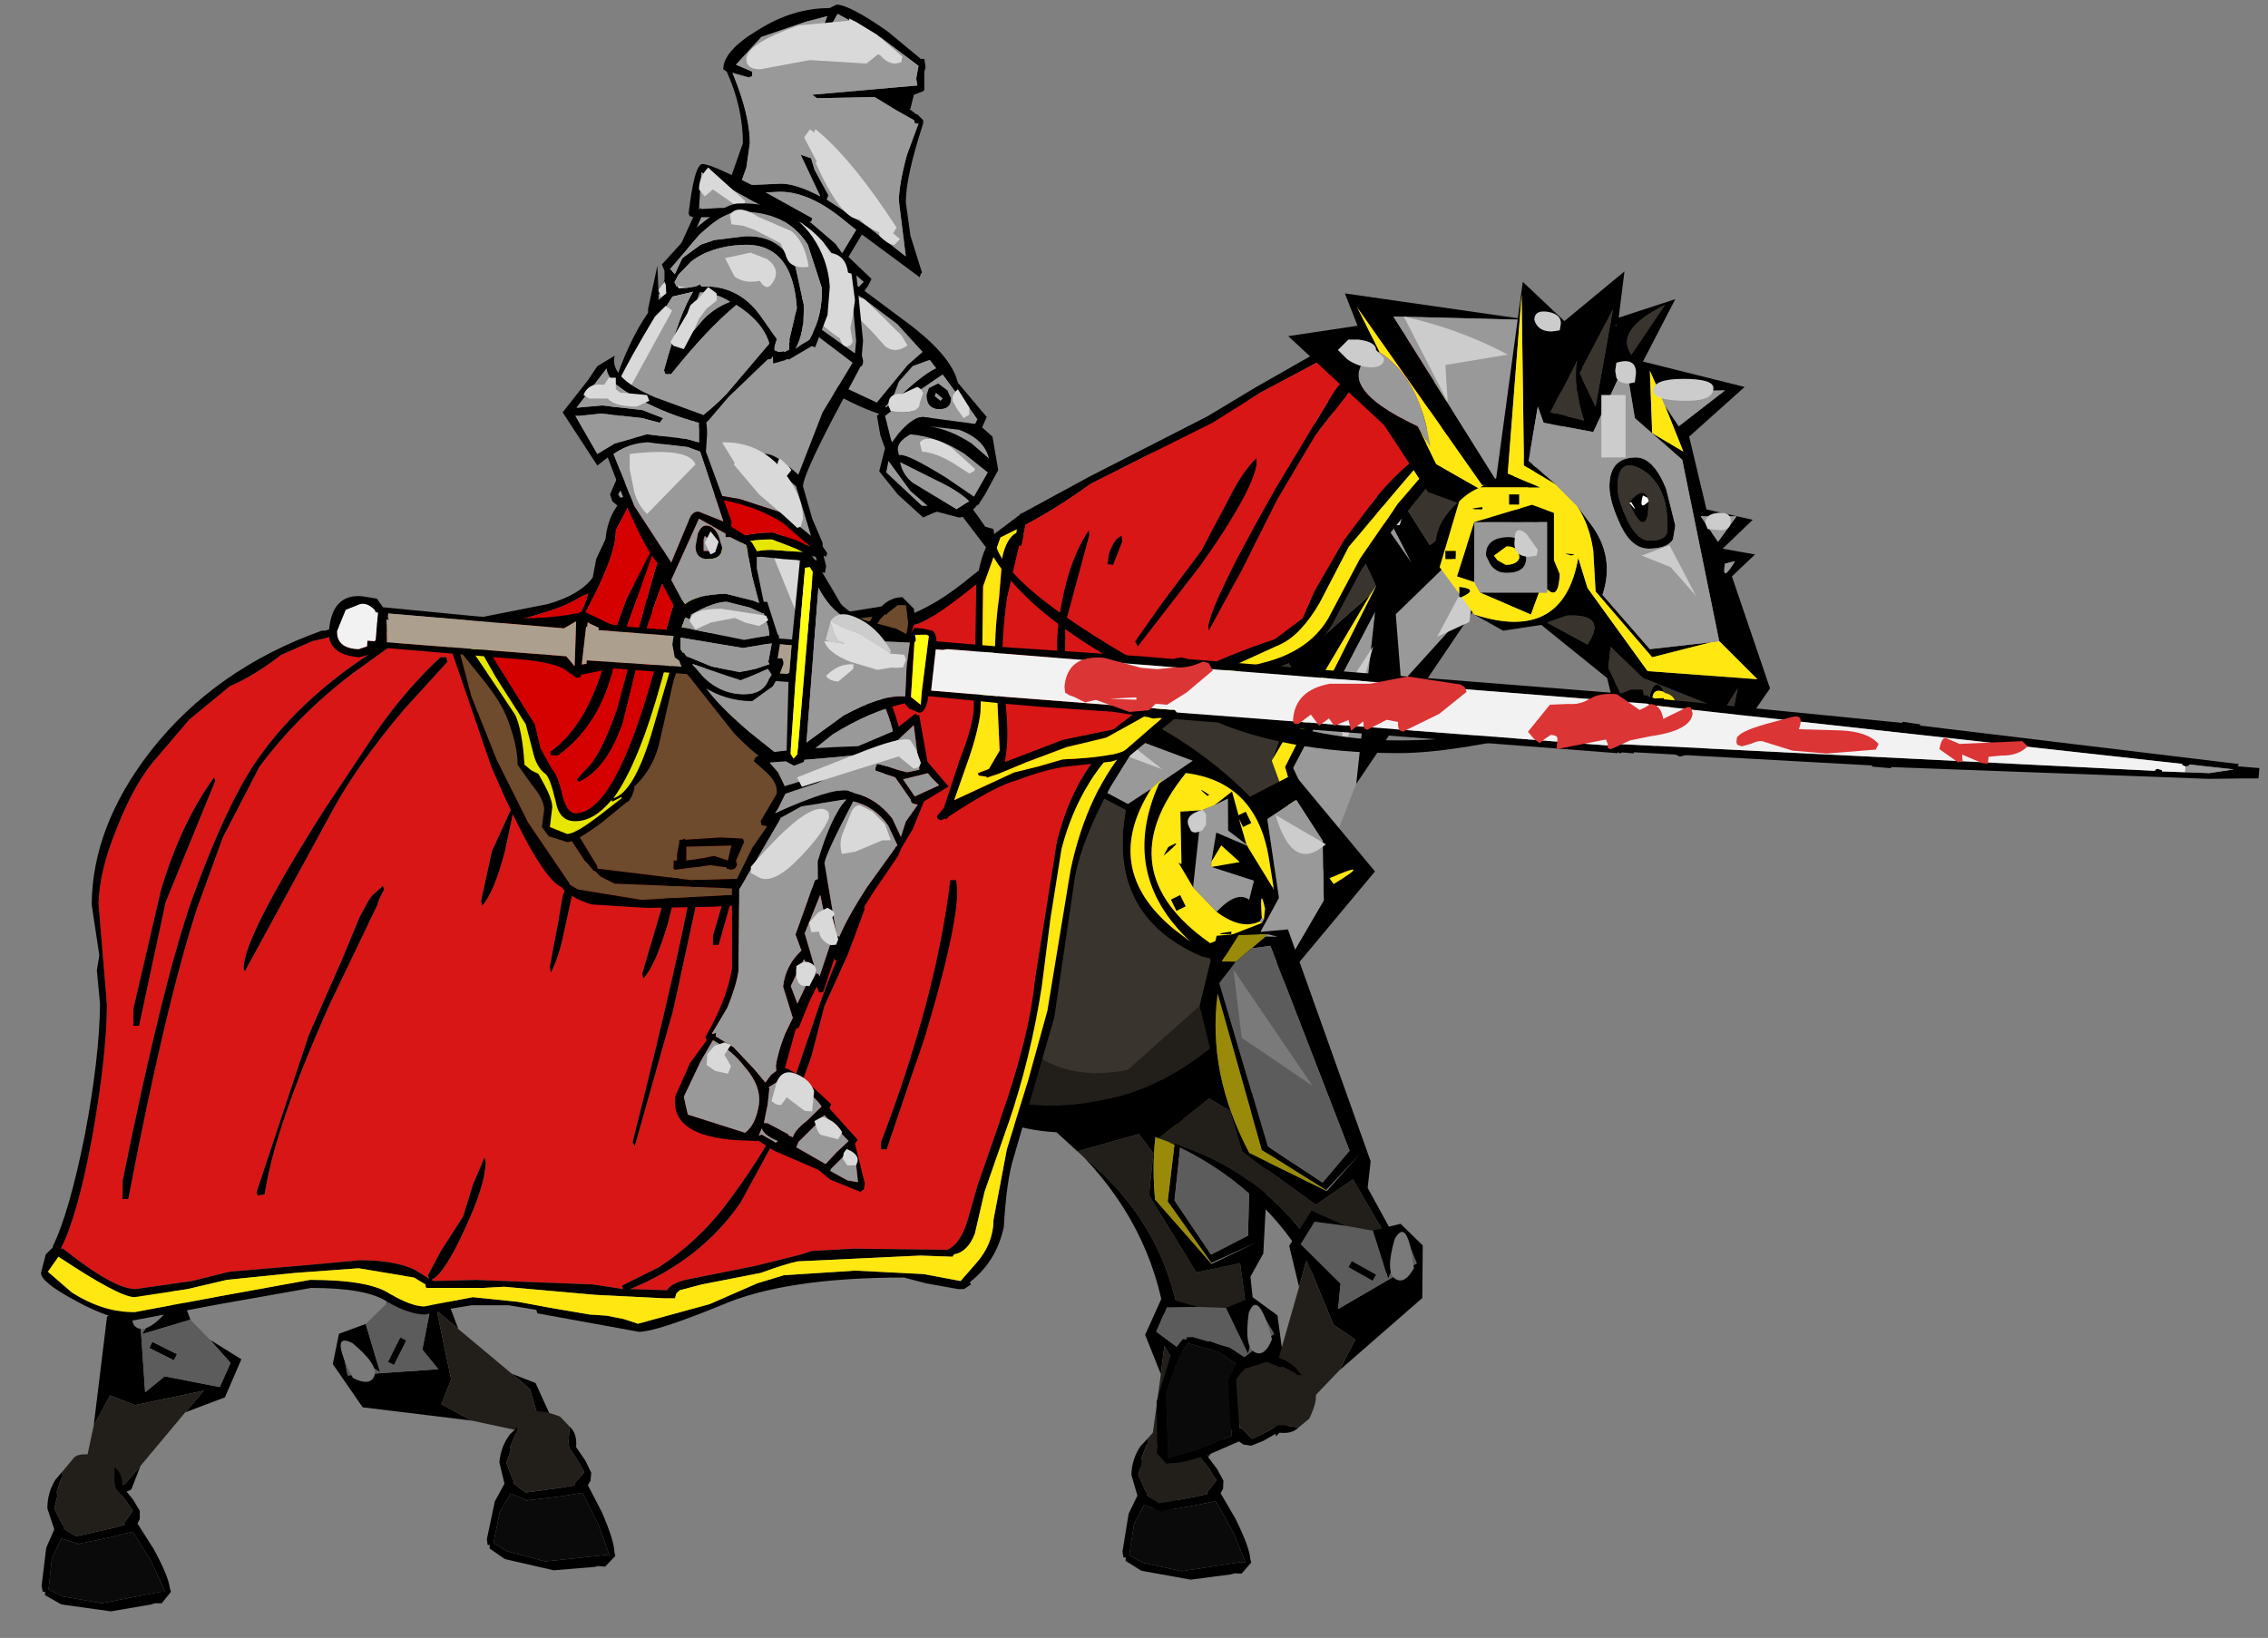 <?xml version="1.0" encoding="UTF-8" standalone="no"?>
<svg xmlns:xlink="http://www.w3.org/1999/xlink" height="70.9px" width="98.15px" xmlns="http://www.w3.org/2000/svg">
  <rect width="100%" height="100%" fill="#808080" stroke="none"/>
  <g transform="matrix(1.0, 0.0, 0.0, 1.0, 32.45, 68.2)">
    <use height="21.25" transform="matrix(0.94, -0.301, 0.301, 0.94, 5.481, -26.254)" width="16.15" xlink:href="#sprite0"/>
    <use height="10.7" transform="matrix(0.931, 0.359, -0.359, 0.931, 18.257, -13.401)" width="6.15" xlink:href="#sprite1"/>
    <use height="6.8" transform="matrix(0.997, 0.04, -0.04, 0.997, 16.355, -6.722)" width="5.6" xlink:href="#sprite2"/>
    <use height="32.75" transform="matrix(0.992, 0.122, -0.122, 0.992, 7.092, -55.407)" width="28.65" xlink:href="#sprite3"/>
    <use height="18.25" transform="matrix(0.895, -0.438, 0.438, 0.895, 1.478, -33.437)" width="21.75" xlink:href="#sprite4"/>
    <use height="21.25" transform="matrix(0.756, -0.642, 0.642, 0.756, 6.583, -22.893)" width="16.15" xlink:href="#sprite0"/>
    <use height="10.7" transform="matrix(0.869, 0.488, -0.488, 0.869, 24.903, -17.056)" width="6.15" xlink:href="#sprite1"/>
    <use height="6.8" transform="matrix(-0.157, 0.986, -0.986, -0.157, 24.78, -9.426)" width="5.6" xlink:href="#sprite2"/>
    <use height="10.7" transform="matrix(-0.445, 0.891, 0.891, 0.445, -16.112, -13.808)" width="6.15" xlink:href="#sprite1"/>
    <use height="6.8" transform="matrix(0.996, 0.087, -0.087, 0.996, -10.883, -7.261)" width="5.6" xlink:href="#sprite2"/>
    <use height="10.7" transform="matrix(-0.891, -0.445, -0.445, 0.891, -21.293, -10.564)" width="6.15" xlink:href="#sprite1"/>
    <use height="6.8" transform="matrix(1.0, 0.0, 0.0, 1.0, -30.65, -5.25)" width="5.6" xlink:href="#sprite2"/>
    <use height="34.6" transform="matrix(1.0, 0.0, -0.009, 1.0, -30.388, -45.15)" width="47.4" xlink:href="#sprite5"/>
    <use height="24.3" transform="matrix(0.989, 0.139, -0.139, 0.989, 11.448, -56.749)" width="19.8" xlink:href="#sprite6"/>
    <use height="10.05" transform="matrix(1.0, 0.0, 0.0, 1.0, 23.3, -55.5)" width="12.85" xlink:href="#sprite7"/>
    <use height="21.0" transform="matrix(1.0, 0.0, 0.0, 1.0, 29.65, -56.45)" width="14.5" xlink:href="#sprite8"/>
    <use height="13.55" transform="matrix(1.0, 0.0, 0.0, 1.0, -13.05, -42.35)" width="20.2" xlink:href="#sprite9"/>
    <use height="11.15" transform="matrix(1.016, 0.0, 0.0, 1.0, 8.815, -46.75)" width="29.4" xlink:href="#sprite10"/>
    <use height="11.45" transform="matrix(0.576, -0.812, 0.812, 0.576, -1.935, -55.008)" width="5.35" xlink:href="#sprite11"/>
    <use height="12.1" transform="matrix(1.0, 0.0, 0.0, 1.0, -1.15, -68.0)" width="8.75" xlink:href="#sprite12"/>
    <use height="6.55" transform="matrix(1.0, 0.0, 0.0, 1.0, 5.5, -52.35)" width="5.25" xlink:href="#sprite13"/>
    <use height="14.15" transform="matrix(0.781, -0.618, 0.618, 0.781, -5.915, -42.993)" width="7.65" xlink:href="#sprite14"/>
    <use height="20.4" transform="matrix(0.924, 0.374, -0.374, 0.924, 1.876, -39.456)" width="11.4" xlink:href="#sprite15"/>
    <use height="16.45" transform="matrix(1.0, 0.0, 0.0, 1.0, -13.05, -48.2)" width="16.35" xlink:href="#sprite16"/>
    <use height="17.0" transform="matrix(1.0, 0.0, 0.0, 1.0, -6.05, -61.1)" width="10.95" xlink:href="#sprite17"/>
    <use height="83.95" transform="matrix(-0.084, 0.994, -0.994, -0.084, 65.642, -38.679)" width="9.0" xlink:href="#sprite18"/>
    <use height="12.15" transform="matrix(0.802, 0.59, -0.59, 0.802, -0.868, -60.831)" width="7.55" xlink:href="#sprite19"/>
    <use height="14.95" transform="matrix(1.0, 0.0, 0.0, 1.0, -8.1, -52.8)" width="9.55" xlink:href="#sprite20"/>
  </g>
  <defs>
    <g id="sprite0" transform="matrix(1.0, 0.0, 0.0, 1.0, 8.75, 1.8)">
      <use height="21.25" transform="matrix(1.0, 0.0, 0.0, 1.0, -8.75, -1.8)" width="16.15" xlink:href="#shape0"/>
    </g>
    <g id="shape0" transform="matrix(1.0, 0.0, 0.0, 1.0, 8.75, 1.8)">
      <path d="M-8.75 -1.2 L-8.3 -1.8 -4.3 -1.05 Q-5.7 3.2 -1.9 5.35 L2.3 5.25 1.45 6.95 Q-1.0 6.9 -3.0 5.95 -7.6 3.75 -8.75 -1.2 M-2.6 8.85 L-2.8 8.5 0.0 8.6 0.35 9.6 -0.4 11.3 0.55 15.15 2.5 15.35 1.85 19.05 -0.2 19.0 -1.0 18.1 Q0.15 13.05 -2.6 8.85" fill="#221f1b" fill-rule="evenodd" stroke="none"/>
      <path d="M-8.75 -1.2 Q-7.6 3.75 -3.0 5.95 -1.0 6.9 1.45 6.95 L2.3 5.25 4.85 3.4 7.4 5.2 3.6 15.25 2.75 16.05 2.05 19.45 -0.55 19.2 -1.5 17.35 Q-0.6 13.0 -2.6 8.85 0.15 13.05 -1.0 18.1 L-0.2 19.0 1.85 19.05 2.5 15.35 0.55 15.15 -0.4 11.3 0.35 9.6 0.0 8.6 -2.8 8.5 -3.6 7.1 Q-8.65 4.5 -8.75 -1.2 M6.55 4.75 L5.6 4.0 4.3 4.4 4.75 4.8 3.6 5.05 0.6 11.85 1.4 14.6 3.2 14.3 6.35 5.25 5.65 4.8 6.45 4.8 6.85 5.15 6.6 4.8 6.55 4.75 M1.3 14.95 L0.3 11.8 3.25 5.35 Q0.65 7.7 -0.2 11.55 L1.3 15.0 3.45 14.7 1.3 14.95" fill="#000000" fill-rule="evenodd" stroke="none"/>
      <path d="M6.55 4.75 L6.6 4.8 6.45 4.8 6.55 4.75 M5.65 4.8 L6.35 5.25 3.2 14.3 1.4 14.6 0.6 11.85 3.6 5.05 4.75 4.8 5.65 4.8" fill="#5c5c5c" fill-rule="evenodd" stroke="none"/>
      <path d="M4.75 4.8 L4.3 4.4 5.6 4.0 6.55 4.75 6.45 4.8 5.65 4.8 4.75 4.8 M1.3 15.0 L-0.2 11.55 Q0.65 7.7 3.25 5.35 L0.3 11.8 1.3 14.95 1.3 15.0" fill="#998a0a" fill-rule="evenodd" stroke="none"/>
      <path d="M3.8 11.1 L2.8 7.5 4.45 5.0 3.8 11.1" fill="#7a7a7a" fill-rule="evenodd" stroke="none"/>
    </g>
    <g id="sprite1" transform="matrix(1.0, 0.0, 0.0, 1.0, 3.1, 2.35)">
      <use height="10.7" transform="matrix(1.0, 0.0, 0.0, 1.0, -3.1, -2.35)" width="6.15" xlink:href="#shape1"/>
    </g>
    <g id="shape1" transform="matrix(1.0, 0.0, 0.0, 1.0, 3.1, 2.35)">
      <path d="M-1.4 -1.1 L-2.65 -0.6 -2.7 0.55 -0.35 1.2 0.1 2.2 2.1 -1.2 1.15 -1.95 1.35 0.0 -0.25 -1.5 0.65 -2.35 1.95 -2.0 3.05 0.0 1.45 4.5 1.4 3.0 0.25 2.9 -2.15 1.0 -1.85 2.2 -3.1 0.85 -3.0 -0.95 -1.4 -1.1 M0.65 7.6 L0.45 8.35 -1.25 6.25 -1.15 5.15 -0.9 6.15 0.65 7.6 M0.8 0.1 L0.8 0.4 -0.4 0.4 -0.4 0.1 0.8 0.1" fill="#000000" fill-rule="evenodd" stroke="none"/>
      <path d="M-0.25 -1.5 L1.35 0.0 1.15 -1.95 2.1 -1.2 0.1 2.2 -0.35 1.2 -2.7 0.55 -2.65 -0.6 -1.4 -1.1 -0.25 -1.5 M0.8 0.1 L-0.4 0.1 -0.4 0.4 0.8 0.4 0.8 0.1" fill="#5c5c5c" fill-rule="evenodd" stroke="none"/>
      <path d="M-1.85 2.2 L-2.15 1.0 0.25 2.9 1.4 3.0 1.45 4.5 0.65 7.6 -0.9 6.15 -1.15 5.15 -1.85 2.2" fill="#221f1b" fill-rule="evenodd" stroke="none"/>
      <path d="M2.1 -0.95 Q2.1 -0.15 1.65 -0.15 1.1 -0.15 0.75 -1.65 0.75 -2.8 2.1 -0.95" fill="#7a7a7a" fill-rule="evenodd" stroke="none"/>
    </g>
    <g id="sprite2" transform="matrix(1.0, 0.0, 0.0, 1.0, 1.9, 1.25)">
      <use height="6.8" transform="matrix(1.0, 0.0, 0.0, 1.0, -1.9, -1.25)" width="5.6" xlink:href="#shape2"/>
    </g>
    <g id="shape2" transform="matrix(1.0, 0.0, 0.0, 1.0, 1.9, 1.25)">
      <path d="M1.25 -0.7 Q1.6 -0.45 1.6 0.15 L2.05 0.7 2.35 1.2 2.35 1.55 2.25 1.75 2.95 2.85 Q3.6 4.05 3.65 4.55 L3.7 4.7 3.3 5.2 3.0 5.2 2.85 5.25 1.1 5.55 -1.05 5.25 -1.75 4.85 -1.75 4.7 -1.85 4.7 -1.9 4.45 -1.7 2.8 -1.35 2.0 -1.65 1.1 Q-1.65 0.4 -1.3 -0.15 L-1.0 -0.5 -1.0 -0.25 -1.05 -0.2 -1.25 0.4 -1.2 0.5 -1.35 1.1 -1.0 1.8 -0.95 1.85 -0.95 1.9 -0.95 1.95 -0.75 2.1 -0.4 2.3 1.15 1.95 1.7 1.8 1.65 1.75 2.05 1.2 1.7 0.7 1.3 0.2 1.25 -0.05 1.25 -0.6 1.25 -0.7 M1.05 2.35 L-0.4 2.65 -0.25 2.65 -1.05 2.4 -1.45 3.25 -1.6 4.6 -1.0 4.9 0.7 5.2 3.25 4.7 3.45 4.7 2.85 3.4 2.05 2.1 1.05 2.35" fill="#000000" fill-rule="evenodd" stroke="none"/>
      <path d="M-1.0 -0.5 L-0.5 -1.1 Q-0.2 -1.4 0.8 -1.1 L1.25 -0.7 1.25 -0.6 1.25 -0.05 1.3 0.2 1.7 0.7 2.05 1.2 1.65 1.75 1.7 1.8 1.15 1.95 -0.4 2.3 -0.75 2.1 -0.95 1.95 -0.95 1.9 -0.95 1.85 -1.0 1.8 -1.35 1.1 -1.2 0.5 -1.25 0.4 -1.05 -0.2 -1.0 -0.25 -1.0 -0.5" fill="#221f1b" fill-rule="evenodd" stroke="none"/>
      <path d="M1.05 2.35 L2.05 2.1 2.85 3.4 3.45 4.7 3.25 4.7 0.7 5.2 -1.0 4.9 -1.6 4.6 -1.45 3.25 -1.05 2.4 -0.25 2.65 -0.4 2.65 1.05 2.35" fill="#0a0a0a" fill-rule="evenodd" stroke="none"/>
    </g>
    <g id="sprite3" transform="matrix(1.0, 0.0, 0.0, 1.0, 10.55, 22.1)">
      <use height="32.75" transform="matrix(1.0, 0.0, 0.0, 1.0, -10.55, -22.1)" width="28.65" xlink:href="#shape3"/>
    </g>
    <g id="shape3" transform="matrix(1.0, 0.0, 0.0, 1.0, 10.55, 22.1)">
      <path d="M7.1 -20.8 L12.25 -13.25 6.1 -20.1 7.1 -20.8 M10.3 -0.55 L8.25 -3.8 10.95 -10.95 11.05 -3.45 10.3 -0.55 M15.8 -12.75 L12.45 -8.0 11.85 -10.95 14.95 -14.8 16.1 -13.25 15.8 -12.75" fill="#999999" fill-rule="evenodd" stroke="none"/>
      <path d="M16.45 -20.4 L15.45 -20.9 Q9.95 -23.05 7.8 -20.35 L12.95 -14.1 14.8 -15.95 16.4 -13.8 16.1 -13.25 14.95 -14.8 11.85 -10.95 12.45 -8.0 15.8 -12.75 11.05 -3.45 10.95 -10.95 8.25 -3.8 10.3 -0.55 9.95 1.0 7.9 -3.8 10.85 -12.05 5.95 -20.0 2.2 -16.65 8.3 -9.0 10.65 -11.65 7.3 -4.0 8.1 -7.55 1.3 -15.8 Q-0.5 -13.7 -2.9 -12.4 -7.35 -9.95 -9.3 -5.35 -11.45 -0.35 -8.95 4.55 -10.25 2.2 -10.5 -0.7 -10.9 -5.55 -7.55 -8.95 L-0.2 -15.95 Q3.1 -18.95 7.1 -20.8 L8.1 -21.25 Q12.9 -23.3 16.45 -20.4 M7.1 -20.8 L6.1 -20.1 12.25 -13.25 7.1 -20.8 M17.25 -15.25 L17.75 -19.05 Q18.55 -17.6 17.5 -15.75 L17.25 -15.25 M9.95 1.05 Q8.75 6.55 3.9 9.35 -1.2 12.3 -5.7 8.45 L-7.45 6.75 Q-5.3 9.1 -1.95 9.55 5.25 10.95 8.2 4.35 9.45 1.6 8.95 -0.75 L9.95 1.05" fill="#000000" fill-rule="evenodd" stroke="none"/>
      <path d="M16.4 -13.8 L14.8 -15.95 12.95 -14.1 7.8 -20.35 Q9.95 -23.05 15.45 -20.9 L16.45 -20.4 17.75 -19.05 17.25 -15.25 16.4 -13.8 M-8.95 4.55 Q-11.45 -0.35 -9.3 -5.35 -7.35 -9.95 -2.9 -12.4 -0.5 -13.7 1.3 -15.8 L8.1 -7.55 7.3 -4.0 8.95 -0.75 Q9.45 1.6 8.2 4.35 5.25 10.95 -1.95 9.55 -5.3 9.1 -7.45 6.75 L-8.95 4.55 M10.65 -11.65 L8.3 -9.0 2.2 -16.65 5.95 -20.0 10.85 -12.05 10.65 -11.65" fill="#39342d" fill-rule="evenodd" stroke="none"/>
      <path d="M7.3 -4.0 L10.65 -11.65 10.85 -12.05 7.9 -3.8 9.95 1.0 9.95 1.05 8.95 -0.75 7.3 -4.0" fill="#ffe711" fill-rule="evenodd" stroke="none"/>
      <path d="M15.05 -11.0 L13.75 -10.2 15.15 -13.85 15.05 -11.0 M11.05 -9.45 L10.35 -4.8 9.85 -7.0 11.05 -9.45 M7.05 -10.4 L7.1 -10.15 7.05 -9.8 6.75 -9.75 6.3 -9.8 6.2 -10.05 Q6.2 -10.55 7.05 -10.4 M11.6 -15.1 L11.55 -14.8 11.2 -14.75 Q10.6 -14.75 10.6 -15.15 10.6 -15.65 11.1 -15.55 L11.6 -15.1" fill="#cccccc" fill-rule="evenodd" stroke="none"/>
    </g>
    <g id="sprite4" transform="matrix(1.0, 0.0, 0.0, 1.0, 10.75, 10.05)">
      <use height="18.25" transform="matrix(1.0, 0.0, 0.0, 1.0, -10.75, -10.05)" width="21.75" xlink:href="#shape4"/>
    </g>
    <g id="shape4" transform="matrix(1.0, 0.0, 0.0, 1.0, 10.75, 10.05)">
      <path d="M0.55 -9.65 Q1.65 -9.3 2.75 -8.6 3.9 -7.85 4.85 -6.5 6.65 -4.1 7.55 -1.4 L9.7 -1.45 11.0 3.9 4.4 6.85 5.3 6.1 2.8 4.95 2.9 4.15 2.6 3.9 Q-0.3 0.5 2.45 -3.25 L-2.1 -9.5 -6.5 -8.95 Q-2.9 -10.7 0.4 -9.7 L-1.75 -9.55 2.65 -3.45 3.85 -3.6 Q0.35 -1.45 2.05 2.3 L2.45 3.1 Q0.95 -0.9 4.25 -3.65 L6.0 -3.9 0.55 -9.65 M1.45 7.8 Q-4.05 9.35 -8.05 4.85 -11.85 0.55 -10.35 -5.05 -11.2 0.25 -7.85 4.55 -4.3 9.15 1.45 7.8 M3.5 -0.2 L3.55 -0.1 3.6 -0.1 4.55 -2.15 5.4 -1.8 3.6 1.05 3.5 -0.2 M6.0 -1.75 L6.95 -1.95 6.75 -0.9 7.1 -0.9 7.1 -0.35 6.7 -0.35 6.7 -0.75 6.5 0.4 6.05 -0.5 6.65 -1.75 6.0 -1.75 M6.5 0.45 L6.7 2.55 6.7 2.7 6.75 2.55 7.1 1.4 Q8.1 -1.85 5.5 -3.55 0.55 -1.25 3.2 3.55 L5.6 3.75 5.75 3.65 6.0 3.25 Q6.25 2.2 5.7 3.55 L5.55 3.65 Q4.7 3.65 4.1 2.55 L4.05 2.45 Q5.25 2.0 5.55 2.6 L6.1 1.95 4.7 0.6 5.9 0.95 5.5 -0.05 4.8 0.4 5.55 -0.65 6.5 0.45 M5.9 -2.25 Q5.6 -2.95 6.0 -2.25 L5.9 -2.25 M3.05 -0.75 L3.4 -1.0 Q4.3 -1.05 3.05 -0.75 M9.3 -0.4 L7.8 -0.2 6.75 3.1 4.0 5.05 5.9 5.75 8.45 4.05 9.55 1.7 9.3 -0.4 M3.2 4.2 L3.25 4.55 Q4.3 4.75 3.2 4.2 M2.95 1.1 L2.95 1.65 2.5 1.65 2.5 1.1 2.95 1.1 M9.1 3.3 L9.15 3.6 Q11.25 3.4 9.1 3.3 M4.25 3.5 L4.2 3.6 Q3.3 3.2 4.25 3.5" fill="#000000" fill-rule="evenodd" stroke="none"/>
      <path d="M0.4 -9.7 L0.5 -9.7 0.55 -9.65 6.0 -3.9 4.25 -3.65 4.55 -3.8 3.85 -3.6 2.65 -3.45 -1.75 -9.55 0.4 -9.7 M3.5 -0.2 L3.6 -0.1 3.55 -0.1 3.5 -0.2 M5.4 -1.8 L6.0 -1.75 6.65 -1.75 6.05 -0.5 6.5 0.4 6.55 0.5 6.5 0.45 5.55 -0.65 4.8 0.4 4.7 0.6 6.1 1.95 5.55 2.6 Q5.25 2.0 4.05 2.45 L3.6 1.05 5.4 -1.8 M6.7 2.55 L6.75 2.55 6.7 2.7 6.7 2.55 M5.6 3.75 L5.55 3.65 5.7 3.55 5.75 3.65 5.6 3.75 M9.3 -0.4 L9.55 1.7 8.45 4.05 5.9 5.75 4.0 5.05 6.75 3.1 7.8 -0.2 9.3 -0.4" fill="#999999" fill-rule="evenodd" stroke="none"/>
      <path d="M3.85 -3.6 L4.55 -3.8 4.25 -3.65 Q0.95 -0.9 2.45 3.1 L2.05 2.3 Q0.35 -1.45 3.85 -3.6 M3.6 -0.1 L3.5 -0.2 3.6 1.05 4.05 2.45 4.1 2.55 Q4.7 3.65 5.55 3.65 L5.6 3.75 3.2 3.55 Q0.55 -1.25 5.5 -3.55 8.1 -1.85 7.1 1.4 L6.75 2.55 6.7 2.55 6.5 0.45 6.55 0.5 6.5 0.4 6.7 -0.75 6.7 -0.35 7.1 -0.35 7.1 -0.9 6.75 -0.9 6.95 -1.95 6.0 -1.75 5.4 -1.8 4.55 -2.15 3.6 -0.1 M3.05 -0.75 Q4.3 -1.05 3.4 -1.0 L3.05 -0.75 M5.9 -2.25 L6.0 -2.25 Q5.6 -2.95 5.9 -2.25 M4.7 0.6 L4.8 0.4 5.5 -0.05 5.9 0.95 4.7 0.6 M5.75 3.65 L5.7 3.55 Q6.25 2.2 6.0 3.25 L5.75 3.65 M9.1 3.3 Q11.25 3.4 9.15 3.6 L9.1 3.3 M2.95 1.1 L2.5 1.1 2.5 1.65 2.95 1.65 2.95 1.1 M3.2 4.2 Q4.3 4.75 3.25 4.55 L3.2 4.2 M4.25 3.5 Q3.3 3.2 4.2 3.6 L4.25 3.5" fill="#ffe711" fill-rule="evenodd" stroke="none"/>
      <path d="M4.4 6.85 Q3.25 7.5 1.45 7.8 -4.3 9.15 -7.85 4.55 -11.2 0.25 -10.35 -5.05 L-6.5 -8.95 -2.1 -9.5 2.45 -3.25 Q-0.3 0.5 2.6 3.9 L2.9 4.15 2.8 4.95 5.3 6.1 4.4 6.85" fill="#39342d" fill-rule="evenodd" stroke="none"/>
      <path d="M8.2 -0.2 L9.6 1.9 Q7.75 2.4 8.2 -0.2 M4.6 -1.2 L4.6 -1.4 Q4.6 -1.95 5.45 -1.8 L5.5 -1.55 5.3 -1.15 5.05 -1.0 Q4.65 -1.0 4.6 -1.2 M1.0 -8.0 L2.8 -8.0 4.65 -4.15 1.0 -8.0" fill="#cccccc" fill-rule="evenodd" stroke="none"/>
    </g>
    <g id="sprite5" transform="matrix(1.0, 0.0, 0.0, 1.0, 23.7, 17.3)">
      <use height="34.6" transform="matrix(1.0, 0.0, 0.0, 1.0, -23.7, -17.3)" width="47.4" xlink:href="#shape5"/>
    </g>
    <g id="shape5" transform="matrix(1.0, 0.0, 0.0, 1.0, 23.7, 17.3)">
      <path d="M15.75 -2.25 L15.5 -2.25 Q14.95 2.8 12.6 9.1 L12.6 9.4 12.85 9.4 14.45 4.55 Q15.8 -0.05 15.8 -1.8 L15.75 -2.25 M5.75 -2.05 L5.65 -1.25 5.25 0.15 5.25 0.55 5.5 0.55 6.2 -2.0 6.2 -2.55 5.75 -2.05 M3.75 -2.3 L3.7 -2.55 3.45 -2.55 2.2 1.8 2.25 2.0 Q2.75 1.5 3.3 -0.4 L3.75 -2.3 M4.8 -2.6 L4.75 -2.9 4.45 -2.9 Q3.95 0.45 1.85 9.1 L1.95 9.25 3.55 3.4 4.8 -2.6 M11.9 -13.05 L13.55 -13.35 13.75 -13.3 Q14.35 -13.3 16.55 -15.1 L18.45 -16.7 18.45 -16.65 20.55 -12.3 22.85 -8.8 Q20.8 -6.9 20.1 -3.9 L19.2 2.1 Q19.0 4.45 17.8 8.0 L16.8 10.95 16.4 12.4 Q16.1 13.5 15.5 13.75 L11.5 13.7 9.65 13.8 9.2 13.95 7.2 14.45 4.45 15.0 Q3.6 15.15 3.4 15.5 L1.8 15.45 Q4.85 14.2 6.55 11.7 L8.8 7.5 9.55 5.4 10.1 3.2 11.1 0.95 11.8 -1.0 11.75 -1.2 Q10.85 0.4 9.9 3.1 L8.45 7.5 Q7.95 9.0 6.1 11.55 4.85 13.3 3.05 14.5 L1.45 15.3 1.5 15.45 0.2 15.25 -5.0 15.05 -4.65 15.05 -6.7 15.1 -6.8 15.05 Q-6.25 14.8 -5.4 12.9 -4.5 10.95 -4.5 9.95 L-4.55 9.75 -5.05 10.95 -5.45 12.3 -6.4 13.8 -6.95 14.85 -6.9 15.0 -7.55 14.6 Q-8.45 14.2 -9.9 14.2 L-12.05 14.4 -15.55 14.7 -17.15 15.1 -19.6 15.45 Q-20.55 15.45 -22.75 13.7 L-22.85 13.7 Q-22.15 12.3 -21.55 8.95 -20.95 5.45 -20.95 3.15 L-21.35 -1.2 Q-21.35 -2.65 -20.55 -4.6 -19.8 -6.55 -18.85 -7.6 L-17.5 -9.2 -15.75 -10.65 Q-14.7 -11.1 -13.55 -12.0 L-12.2 -12.6 -11.75 -12.7 -11.05 -12.9 -9.6 -13.1 -6.85 -12.6 -0.1 -12.1 0.5 -12.15 2.25 -12.05 8.65 -12.75 11.9 -13.05 M-0.8 -2.15 Q-1.2 -2.05 -1.3 -1.4 L-1.45 -0.45 -1.8 1.5 -1.75 1.75 Q-1.4 1.05 -1.2 0.0 L-0.8 -1.9 -0.8 -2.15 M-3.5 -5.4 L-4.35 -3.5 -4.8 -1.35 -4.75 -1.15 Q-4.25 -1.7 -3.8 -3.45 L-3.45 -5.15 -3.5 -5.4 M-9.0 -1.85 L-9.05 -2.0 -9.5 -1.6 -9.65 -1.4 -10.05 -0.65 -10.8 1.2 -12.2 4.45 -14.4 11.25 -14.35 11.4 -14.05 11.35 Q-13.65 8.45 -11.3 3.1 L-9.3 -1.15 -9.2 -1.45 -9.0 -1.85 M-6.65 -11.9 Q-8.15 -10.5 -9.45 -8.6 L-11.65 -5.25 Q-15.05 0.2 -15.05 1.55 L-15.0 1.7 -11.3 -5.2 Q-10.25 -7.2 -8.2 -9.65 L-6.35 -11.7 -6.4 -11.9 -6.65 -11.9 M-16.35 -6.55 L-16.4 -6.7 Q-17.8 -4.75 -18.65 -1.85 L-19.8 3.3 -19.8 4.05 -19.55 4.05 -18.45 -1.3 -16.35 -6.55 M-8.45 -12.65 L-8.5 -12.8 Q-12.55 -10.45 -14.65 -7.3 -15.9 -5.4 -17.3 -1.45 -18.55 2.2 -20.2 10.75 L-20.2 11.55 -19.95 11.55 Q-18.45 3.3 -17.1 -1.0 L-16.0 -4.1 -14.45 -7.15 Q-12.8 -9.4 -10.45 -11.2 L-8.45 -12.65" fill="#d81616" fill-rule="evenodd" stroke="none"/>
      <path d="M13.4 -13.65 Q14.75 -14.1 16.35 -15.45 L18.7 -17.3 18.75 -17.1 18.75 -17.0 20.8 -12.75 Q21.9 -10.75 23.2 -9.1 L23.5 -9.35 23.6 -9.2 23.4 -8.85 23.7 -8.5 23.7 -8.15 23.55 -8.1 23.5 -8.1 22.4 -6.3 Q21.2 -4.05 20.9 -2.45 L20.05 3.7 18.35 9.75 Q18.05 10.7 17.95 12.75 17.65 14.25 16.5 15.15 L16.55 15.25 16.25 15.45 16.0 15.45 14.6 15.2 13.65 14.95 Q8.5 14.95 5.75 16.15 2.95 17.3 2.2 17.3 L-2.2 16.5 -2.25 16.35 -3.45 16.15 -5.05 16.15 -5.95 16.3 -7.05 16.55 Q-7.75 16.55 -8.7 16.0 -9.6 15.4 -12.0 15.4 L-15.95 16.1 -19.65 16.8 Q-20.65 16.8 -22.2 15.95 -23.7 15.15 -23.7 14.75 L-23.5 13.95 -23.2 13.65 -23.2 13.6 Q-22.5 12.15 -21.85 8.75 -21.25 5.4 -21.25 3.1 L-21.4 1.65 -21.3 1.0 -21.65 -1.2 Q-21.65 -4.6 -19.15 -7.85 -16.4 -11.4 -11.8 -13.05 L-11.65 -13.05 -10.9 -13.3 -9.55 -13.45 -6.65 -13.0 -5.85 -12.6 -0.85 -12.5 2.2 -12.4 13.4 -13.6 13.4 -13.65 M11.9 -13.05 L8.65 -12.75 2.25 -12.05 0.5 -12.15 -0.1 -12.1 -6.85 -12.6 -9.6 -13.1 -11.05 -12.9 -11.75 -12.7 -12.2 -12.6 -13.55 -12.0 Q-14.7 -11.1 -15.75 -10.65 L-17.5 -9.2 -18.85 -7.6 Q-19.8 -6.55 -20.55 -4.6 -21.35 -2.65 -21.35 -1.2 L-20.95 3.15 Q-20.95 5.45 -21.55 8.95 -22.15 12.3 -22.85 13.7 L-22.75 13.7 Q-20.55 15.45 -19.6 15.45 L-17.15 15.1 -15.55 14.7 -12.05 14.4 -9.9 14.2 Q-8.45 14.2 -7.55 14.6 L-6.9 15.0 -6.95 14.85 -6.4 13.8 -5.45 12.3 -5.05 10.95 -4.55 9.75 -4.5 9.95 Q-4.5 10.95 -5.4 12.9 -6.25 14.8 -6.8 15.05 L-6.7 15.1 -4.65 15.05 -5.0 15.05 0.2 15.25 1.5 15.45 1.45 15.3 3.05 14.5 Q4.85 13.3 6.1 11.55 7.95 9.0 8.45 7.5 L9.9 3.1 Q10.85 0.4 11.75 -1.2 L11.8 -1.0 11.1 0.95 10.1 3.2 9.55 5.4 8.8 7.5 6.55 11.7 Q4.85 14.2 1.8 15.45 L3.4 15.5 Q3.6 15.15 4.45 15.0 L7.2 14.45 9.2 13.95 9.65 13.8 11.5 13.7 15.5 13.75 Q16.1 13.5 16.4 12.4 L16.8 10.95 17.8 8.0 Q19.0 4.45 19.2 2.1 L20.1 -3.9 Q20.8 -6.9 22.85 -8.8 L20.55 -12.3 18.45 -16.65 18.45 -16.7 16.55 -15.1 Q14.35 -13.3 13.75 -13.3 L13.55 -13.35 11.9 -13.05 M4.8 -2.6 L3.55 3.4 1.95 9.25 1.85 9.1 Q3.95 0.45 4.45 -2.9 L4.75 -2.9 4.8 -2.6 M3.75 -2.3 L3.3 -0.4 Q2.75 1.5 2.25 2.0 L2.2 1.8 3.45 -2.55 3.7 -2.55 3.75 -2.3 M5.75 -2.05 L6.2 -2.55 6.2 -2.0 5.5 0.55 5.25 0.55 5.25 0.15 5.65 -1.25 5.75 -2.05 M15.75 -2.25 L15.8 -1.8 Q15.8 -0.05 14.45 4.55 L12.85 9.4 12.6 9.4 12.6 9.1 Q14.95 2.8 15.5 -2.25 L15.75 -2.25 M23.1 -8.5 L22.35 -7.65 Q20.9 -6.0 20.3 -3.6 L19.85 -0.6 19.5 2.35 Q19.05 5.45 18.1 8.3 L17.1 11.25 16.7 13.05 Q16.4 13.85 15.8 13.95 L15.75 14.05 14.35 14.0 9.05 14.25 Q8.55 14.35 7.45 14.75 L4.9 15.25 3.95 15.5 3.8 15.65 3.75 15.85 3.3 15.85 0.3 15.7 -3.65 15.35 -4.55 15.4 -7.0 15.4 -7.05 15.35 -7.05 15.25 -7.55 14.95 -9.95 14.55 -12.7 14.75 -15.65 15.05 -17.35 15.45 -19.65 15.8 Q-20.3 15.8 -22.95 14.05 L-23.4 14.7 -22.35 15.6 Q-21.0 16.45 -19.65 16.45 L-15.9 15.75 -12.05 15.05 Q-9.5 15.05 -8.6 15.65 -7.65 16.2 -7.1 16.2 L-5.0 15.8 -3.05 16.0 -1.7 16.25 0.05 16.55 0.8 16.6 1.55 16.75 2.15 16.95 5.25 16.1 7.3 15.2 8.45 14.85 11.55 14.65 14.5 14.8 16.1 15.1 16.75 14.35 Q17.5 13.5 17.5 12.45 L18.05 9.4 18.95 6.4 19.75 3.4 20.7 -2.7 Q21.4 -6.15 23.3 -8.25 L23.1 -8.5 M-8.45 -12.65 L-10.45 -11.2 Q-12.8 -9.4 -14.45 -7.15 L-16.0 -4.1 -17.1 -1.0 Q-18.45 3.3 -19.95 11.55 L-20.2 11.55 -20.2 10.75 Q-18.55 2.2 -17.3 -1.45 -15.9 -5.4 -14.65 -7.3 -12.55 -10.45 -8.5 -12.8 L-8.45 -12.65 M-16.35 -6.55 L-18.45 -1.3 -19.55 4.05 -19.8 4.05 -19.8 3.3 -18.65 -1.85 Q-17.8 -4.75 -16.4 -6.7 L-16.35 -6.55 M-6.65 -11.9 L-6.4 -11.9 -6.35 -11.7 -8.2 -9.65 Q-10.25 -7.2 -11.3 -5.2 L-15.0 1.7 -15.05 1.55 Q-15.05 0.2 -11.65 -5.25 L-9.45 -8.6 Q-8.15 -10.5 -6.65 -11.9 M-9.0 -1.85 L-9.2 -1.45 -9.3 -1.15 -11.3 3.1 Q-13.65 8.45 -14.05 11.35 L-14.35 11.4 -14.4 11.25 -12.2 4.45 -10.8 1.2 -10.05 -0.65 -9.65 -1.4 -9.5 -1.6 -9.05 -2.0 -9.0 -1.85 M-3.5 -5.4 L-3.45 -5.15 -3.8 -3.45 Q-4.25 -1.7 -4.75 -1.15 L-4.8 -1.35 -4.35 -3.5 -3.5 -5.4 M-0.8 -2.15 L-0.8 -1.9 -1.2 0.0 Q-1.4 1.05 -1.75 1.75 L-1.8 1.5 -1.45 -0.45 -1.3 -1.4 Q-1.2 -2.05 -0.8 -2.15" fill="#000000" fill-rule="evenodd" stroke="none"/>
      <path d="M23.1 -8.5 L23.3 -8.25 Q21.4 -6.15 20.7 -2.7 L19.75 3.4 18.95 6.4 18.05 9.4 17.5 12.45 Q17.5 13.5 16.75 14.35 L16.1 15.1 14.5 14.8 11.55 14.65 8.45 14.85 7.3 15.2 5.25 16.1 2.15 16.95 1.55 16.75 0.8 16.6 0.05 16.55 -1.7 16.25 -3.05 16.0 -5.0 15.8 -7.1 16.2 Q-7.65 16.2 -8.6 15.65 -9.5 15.05 -12.05 15.05 L-15.9 15.75 -19.65 16.45 Q-21.0 16.45 -22.35 15.6 L-23.4 14.7 -22.95 14.05 Q-20.3 15.8 -19.65 15.8 L-17.35 15.45 -15.65 15.05 -12.7 14.75 -9.95 14.55 -7.55 14.95 -7.05 15.25 -7.05 15.35 -7.0 15.4 -4.55 15.4 -3.65 15.35 0.3 15.7 3.3 15.85 3.75 15.85 3.8 15.65 3.95 15.5 4.9 15.25 7.45 14.75 Q8.55 14.35 9.05 14.25 L14.35 14.0 15.75 14.05 15.8 13.95 Q16.4 13.85 16.7 13.05 L17.1 11.25 18.1 8.3 Q19.05 5.45 19.5 2.35 L19.85 -0.6 20.3 -3.6 Q20.9 -6.0 22.35 -7.65 L23.1 -8.5" fill="#ffe711" fill-rule="evenodd" stroke="none"/>
    </g>
    <g id="sprite6" transform="matrix(1.0, 0.0, 0.0, 1.0, 9.9, 12.15)">
      <use height="24.3" transform="matrix(1.0, 0.0, 0.0, 1.0, -9.9, -12.15)" width="19.8" xlink:href="#shape6"/>
    </g>
    <g id="shape6" transform="matrix(1.0, 0.0, 0.0, 1.0, 9.9, 12.15)">
      <path d="M8.5 -12.1 L8.7 -12.15 8.75 -12.15 8.95 -12.0 9.0 -11.95 9.7 -11.3 9.85 -9.8 9.65 -6.9 9.7 -6.45 9.85 -6.6 9.9 -6.4 9.75 -6.1 9.75 -6.0 9.65 -5.95 6.85 -1.2 5.9 1.4 Q5.2 3.0 3.5 3.7 1.65 4.5 0.15 5.9 L-2.0 8.25 -2.75 8.6 -4.7 9.1 Q-5.55 9.35 -6.65 9.95 -7.6 10.35 -9.4 11.95 L-9.45 12.05 -9.55 12.05 -9.7 12.15 -9.85 12.1 -9.9 12.0 -9.65 11.6 -9.25 9.4 Q-8.95 8.2 -8.95 7.3 L-9.25 4.65 -9.6 1.85 Q-9.6 0.45 -9.3 -0.1 L-9.35 -0.25 -8.15 -1.45 -8.15 -1.5 -8.1 -1.5 -5.4 -3.5 -0.7 -6.8 1.15 -8.3 3.35 -10.0 5.95 -11.15 7.95 -11.95 8.2 -12.0 8.5 -12.1 M8.6 -11.85 L8.35 -11.75 8.7 -10.95 8.85 -9.5 8.75 -8.0 8.9 -6.4 7.75 -4.6 6.15 -2.05 5.25 0.5 Q4.65 2.0 3.8 2.55 L0.9 4.4 Q-0.6 5.45 -1.45 6.35 L-3.1 7.6 -4.75 8.25 -6.4 9.15 -7.5 9.8 -8.0 10.05 -8.0 10.0 -8.35 10.0 -8.4 9.9 -7.95 9.65 -7.6 8.8 -8.05 6.4 Q-8.55 4.45 -8.55 2.2 L-8.65 0.5 Q-8.6 -0.35 -8.2 -0.65 L-8.2 -0.8 -8.85 -0.35 -9.3 1.85 -8.95 4.6 -8.65 7.3 Q-8.65 8.3 -8.95 9.7 L-9.25 11.2 -6.85 9.65 -5.85 9.25 -4.85 8.8 Q-2.45 8.35 -2.15 7.95 L-0.15 5.65 Q1.2 4.25 3.15 3.45 5.05 2.7 5.7 1.15 L6.7 -1.6 8.0 -4.2 8.8 -5.45 9.4 -6.2 9.35 -6.55 9.35 -7.15 9.55 -9.8 Q9.55 -10.75 9.0 -11.4 L8.6 -11.85 M5.1 -8.45 L4.05 -6.65 2.8 -3.65 1.7 -0.4 0.65 2.4 0.6 2.2 Q0.6 1.1 2.65 -4.1 L3.95 -7.15 4.6 -8.65 Q5.0 -9.45 5.7 -9.9 L5.75 -9.7 5.1 -8.45 M8.05 -11.65 Q5.65 -10.95 3.65 -9.75 L1.45 -8.15 -0.45 -6.55 -2.85 -4.9 -5.3 -3.2 Q-6.6 -1.95 -7.85 -1.05 L-7.9 -0.15 -8.0 -0.1 -8.2 2.2 Q-8.2 4.55 -7.75 6.25 -7.3 7.9 -7.3 8.8 L-7.3 9.25 -4.95 7.95 -2.85 7.2 -1.85 6.2 Q-0.4 4.3 3.55 2.35 L4.6 1.3 4.95 0.05 5.9 -2.3 7.1 -4.45 Q7.9 -5.7 8.6 -6.35 L8.45 -7.9 8.55 -9.45 Q8.55 -10.65 8.05 -11.65 M1.7 -5.05 Q1.7 -3.85 -0.1 -0.35 L-2.3 3.5 -2.45 3.3 -1.5 1.45 -0.15 -1.0 0.65 -3.2 Q1.1 -4.6 1.65 -5.3 L1.7 -5.05 M-3.65 -1.15 L-3.6 -0.9 -3.85 0.15 -4.1 0.15 -4.1 -0.3 Q-3.95 -1.05 -3.65 -1.15 M-5.05 -1.0 L-5.55 3.0 -5.35 4.35 -5.05 5.65 -5.2 5.75 Q-5.85 4.5 -5.85 2.9 -5.85 0.3 -5.1 -1.2 L-5.05 -1.0" fill="#000000" fill-rule="evenodd" stroke="none"/>
      <path d="M8.6 -11.85 L9.0 -11.4 Q9.55 -10.75 9.55 -9.8 L9.35 -7.15 9.35 -6.55 9.4 -6.2 8.8 -5.45 8.0 -4.2 6.7 -1.6 5.7 1.15 Q5.05 2.7 3.15 3.45 1.2 4.25 -0.15 5.65 L-2.15 7.95 Q-2.45 8.35 -4.85 8.8 L-5.85 9.25 -6.85 9.65 -9.25 11.2 -8.95 9.7 Q-8.65 8.3 -8.65 7.3 L-8.95 4.6 -9.3 1.85 -8.85 -0.35 -8.2 -0.8 -8.2 -0.65 Q-8.6 -0.35 -8.65 0.5 L-8.55 2.2 Q-8.55 4.45 -8.05 6.4 L-7.6 8.8 -7.95 9.65 -8.4 9.9 -8.35 10.0 -8.0 10.0 -8.0 10.05 -7.5 9.8 -6.4 9.15 -4.75 8.25 -3.1 7.6 -1.45 6.35 Q-0.6 5.45 0.9 4.4 L3.8 2.55 Q4.65 2.0 5.25 0.5 L6.15 -2.05 7.75 -4.6 8.9 -6.4 8.75 -8.0 8.85 -9.5 8.7 -10.95 8.35 -11.75 8.6 -11.85" fill="#ffe711" fill-rule="evenodd" stroke="none"/>
      <path d="M-5.05 -1.0 L-5.1 -1.2 Q-5.85 0.3 -5.85 2.9 -5.85 4.5 -5.2 5.75 L-5.05 5.65 -5.35 4.35 -5.55 3.0 -5.05 -1.0 M-3.65 -1.15 Q-3.95 -1.05 -4.1 -0.3 L-4.1 0.15 -3.85 0.15 -3.6 -0.9 -3.65 -1.15 M1.7 -5.05 L1.65 -5.3 Q1.1 -4.6 0.65 -3.2 L-0.15 -1.0 -1.5 1.45 -2.45 3.3 -2.3 3.5 -0.1 -0.35 Q1.7 -3.85 1.7 -5.05 M8.05 -11.65 Q8.55 -10.65 8.55 -9.45 L8.45 -7.9 8.6 -6.35 Q7.9 -5.7 7.1 -4.45 L5.9 -2.3 4.95 0.05 4.6 1.3 3.55 2.35 Q-0.4 4.3 -1.85 6.2 L-2.85 7.2 -4.95 7.95 -7.3 9.25 -7.3 8.8 Q-7.3 7.9 -7.75 6.25 -8.2 4.55 -8.2 2.2 L-8.0 -0.1 -7.9 -0.15 -7.85 -1.05 Q-6.6 -1.95 -5.3 -3.2 L-2.85 -4.9 -0.45 -6.55 1.45 -8.15 3.65 -9.75 Q5.65 -10.95 8.05 -11.65 M5.1 -8.45 L5.75 -9.7 5.7 -9.9 Q5.0 -9.45 4.6 -8.65 L3.95 -7.15 2.65 -4.1 Q0.6 1.1 0.6 2.2 L0.65 2.4 1.7 -0.4 2.8 -3.65 4.05 -6.65 5.1 -8.45" fill="#d81616" fill-rule="evenodd" stroke="none"/>
    </g>
    <g id="sprite7" transform="matrix(1.0, 0.0, 0.0, 1.0, 9.45, 11.0)">
      <use height="10.05" transform="matrix(1.0, 0.0, 0.0, 1.0, -9.45, -11.0)" width="12.85" xlink:href="#shape7"/>
    </g>
    <g id="shape7" transform="matrix(1.0, 0.0, 0.0, 1.0, 9.45, 11.0)">
      <path d="M-5.5 -8.45 L-6.5 -10.45 -1.05 -2.7 Q0.45 -2.9 1.4 -3.85 L0.55 -1.55 -3.05 -3.6 -3.85 -5.25 -3.3 -4.35 Q-3.75 -7.35 -5.5 -8.45" fill="#ffe711" fill-rule="evenodd" stroke="none"/>
      <path d="M-3.85 -5.25 L-3.05 -3.6 0.55 -1.55 1.4 -3.85 Q0.45 -2.9 -1.05 -2.7 L-6.5 -10.45 -5.5 -8.45 -5.75 -8.45 Q-7.7 -7.05 -3.85 -5.25 M1.8 -9.3 L3.4 -7.6 0.6 -0.95 -3.4 -2.4 -5.3 -5.3 -9.45 -9.15 -6.45 -9.6 -7.0 -11.0 1.0 -9.85 -4.9 -10.0 -0.45 -2.9 -0.25 -3.05 Q3.6 -5.85 1.8 -9.3" fill="#000000" fill-rule="evenodd" stroke="none"/>
      <path d="M-3.85 -5.25 Q-7.7 -7.05 -5.75 -8.45 L-5.5 -8.45 Q-3.75 -7.35 -3.3 -4.35 L-3.85 -5.25 M1.0 -9.85 L1.8 -9.3 Q3.6 -5.85 -0.25 -3.05 L-0.45 -2.9 -4.9 -10.0 1.0 -9.85" fill="#999999" fill-rule="evenodd" stroke="none"/>
      <path d="M-6.85 -9.0 L-6.4 -9.0 Q-5.65 -8.9 -5.65 -8.55 L-5.3 -8.2 Q-5.3 -7.8 -5.85 -7.8 -6.4 -7.8 -6.9 -8.15 L-7.3 -8.55 -6.85 -9.0 M-2.55 -6.3 L-4.45 -10.0 Q-2.0 -9.45 0.05 -8.35 L-2.65 -7.9 -2.55 -6.3" fill="#cccccc" fill-rule="evenodd" stroke="none"/>
    </g>
    <g id="sprite8" transform="matrix(1.0, 0.0, 0.0, 1.0, 3.1, 12.35)">
      <use height="21.0" transform="matrix(1.0, 0.0, 0.0, 1.0, -3.1, -12.35)" width="14.5" xlink:href="#shape8"/>
    </g>
    <g id="shape8" transform="matrix(1.0, 0.0, 0.0, 1.0, 3.1, 12.35)">
      <path d="M6.85 -10.9 L5.4 -8.75 Q4.65 -9.8 6.85 -10.9 M3.05 -8.5 Q2.9 -7.25 3.35 -5.9 L1.9 -6.25 3.05 -8.5 M3.15 -7.95 L4.6 -10.7 3.85 -6.5 3.15 -7.95 M5.15 -1.75 Q4.8 -2.55 4.8 -3.0 4.8 -4.4 5.9 -3.75 6.95 -3.05 6.95 -1.5 L6.95 -1.05 Q6.85 -0.7 6.2 -0.7 5.6 -0.7 5.15 -1.75 M6.85 5.9 Q6.45 5.1 6.2 6.0 L6.3 6.25 Q6.3 6.55 6.6 6.65 L7.65 8.1 5.6 7.35 4.4 4.8 4.5 3.9 5.9 5.25 9.4 6.65 10.0 5.7 9.6 7.7 7.9 7.8 7.3 6.45 7.3 6.4 Q7.3 6.0 6.85 5.9 M2.6 2.55 Q4.4 2.45 3.5 3.8 L1.75 2.85 2.6 2.55" fill="#39342d" fill-rule="evenodd" stroke="none"/>
      <path d="M-2.65 -0.25 L-2.2 -0.25 -2.2 0.1 -2.65 0.1 -2.65 -0.25 M-1.15 -3.0 L-0.45 -3.4 0.7 -11.9 2.5 -10.2 5.1 -12.35 4.85 -10.35 7.3 -11.15 5.9 -8.45 10.3 -7.35 7.9 -5.2 8.65 -2.05 10.65 -1.6 9.35 -0.35 10.75 -0.1 9.75 0.85 11.4 5.7 9.8 8.0 7.5 8.65 4.9 7.5 4.35 5.25 1.5 2.95 -0.15 3.2 -1.4 2.5 Q2.45 3.75 3.1 0.05 L3.5 1.35 6.1 4.95 10.85 5.3 9.2 3.65 7.6 -4.2 5.55 -6.0 5.15 -8.4 3.75 -5.4 1.6 -5.8 1.35 -6.5 0.95 -4.15 2.1 -3.15 0.75 -3.95 0.65 -11.35 0.05 -3.6 1.45 -3.0 -1.15 -3.0 M-1.95 1.75 L-2.05 1.75 -2.05 1.6 -2.05 1.3 Q-1.15 1.4 -1.95 1.75 M-2.9 0.45 Q-3.5 -1.15 -2.05 -2.4 L-2.9 0.45 M-1.05 -2.15 L-1.05 -2.05 Q-1.9 -2.05 -1.05 -2.15 M6.85 -10.9 Q4.65 -9.8 5.4 -8.75 L6.85 -10.9 M6.85 -6.55 L7.45 -5.65 9.45 -7.2 6.6 -7.15 6.2 -8.05 6.3 -5.35 7.65 -4.55 6.85 -6.55 M3.15 -7.95 L3.85 -6.5 4.6 -10.7 3.15 -7.95 M3.05 -8.5 L1.9 -6.25 3.35 -5.9 Q2.9 -7.25 3.05 -8.5 M4.75 -10.0 L4.75 -10.05 4.7 -10.0 4.75 -10.0 M-1.4 -1.5 L1.1 -2.25 2.05 -1.9 2.05 0.15 2.3 0.75 Q2.25 1.9 1.75 1.4 L1.75 -1.5 -1.4 -1.5 -1.4 1.1 -2.15 0.85 -1.4 -1.5 M0.55 -2.7 L0.55 -2.25 0.1 -2.25 0.1 -2.7 0.55 -2.7 M1.4 1.55 L1.05 2.5 -1.15 1.55 1.4 1.55 M4.85 -1.55 Q4.45 -2.45 4.45 -3.05 4.45 -4.3 5.6 -4.3 6.35 -4.3 6.9 -2.95 L7.3 -1.35 7.2 -0.75 Q6.95 -0.35 6.15 -0.35 5.35 -0.35 4.85 -1.55 M8.85 3.7 L6.3 4.35 3.85 1.5 3.75 -0.25 Q3.6 -1.35 3.05 -2.2 L3.65 -1.4 Q4.7 0.0 4.15 1.65 L6.2 4.0 8.85 3.7 M2.8 -0.05 Q2.25 -0.2 2.95 -0.1 L2.8 -0.05 M5.15 -1.75 Q5.6 -0.7 6.2 -0.7 6.85 -0.7 6.95 -1.05 L6.95 -1.5 Q6.95 -3.05 5.9 -3.75 4.8 -4.4 4.8 -3.0 4.8 -2.55 5.15 -1.75 M8.4 -1.75 L9.15 -0.65 9.95 -1.75 8.4 -1.75 M0.0 -0.45 L-0.55 -0.05 -0.4 0.15 -0.05 0.35 Q0.45 0.35 0.55 0.05 0.55 -0.45 0.0 -0.45 M9.85 0.2 L9.45 0.3 Q9.3 1.15 9.85 0.25 L9.9 0.2 9.85 0.2 M-0.9 -0.05 Q-0.9 -0.8 0.0 -0.85 0.85 -0.9 0.85 0.05 0.85 0.7 0.0 0.7 -0.45 0.7 -0.7 0.35 L-0.9 -0.05 M6.85 5.9 L6.8 5.85 Q6.3 5.65 6.3 6.25 L6.2 6.0 Q6.45 5.1 6.85 5.9 M6.6 6.65 L7.3 6.45 7.9 7.8 9.6 7.7 10.0 5.7 9.4 6.65 5.9 5.25 4.5 3.9 4.4 4.8 5.6 7.35 7.65 8.1 6.6 6.65 M2.6 2.55 L1.75 2.85 3.5 3.8 Q4.4 2.45 2.6 2.55" fill="#000000" fill-rule="evenodd" stroke="none"/>
      <path d="M-2.65 -0.25 L-2.65 0.1 -2.2 0.1 -2.2 -0.25 -2.65 -0.25 M-2.05 -2.4 Q-1.65 -2.8 -1.15 -3.0 L1.45 -3.0 0.05 -3.6 0.65 -11.35 0.75 -3.95 2.1 -3.15 3.05 -2.2 Q3.6 -1.35 3.75 -0.25 L3.85 1.5 6.3 4.35 8.85 3.7 9.2 3.65 10.85 5.3 6.1 4.95 3.5 1.35 3.1 0.05 Q2.45 3.75 -1.4 2.5 L-1.95 1.75 Q-1.15 1.4 -2.05 1.3 L-2.05 1.6 -2.9 0.45 -2.05 -2.4 M-1.05 -2.15 Q-1.9 -2.05 -1.05 -2.05 L-1.05 -2.15 M6.85 -6.55 L7.65 -4.55 6.3 -5.35 6.2 -8.05 6.6 -7.15 6.85 -6.55 M0.55 -2.7 L0.1 -2.7 0.1 -2.25 0.55 -2.25 0.55 -2.7 M1.75 1.4 Q2.25 1.9 2.3 0.75 L2.05 0.15 2.05 -1.9 1.1 -2.25 -1.4 -1.5 -2.15 0.85 -1.4 1.1 -1.15 1.55 1.05 2.5 1.4 1.55 1.75 1.55 1.75 1.4 M2.8 -0.05 L2.95 -0.1 Q2.25 -0.2 2.8 -0.05 M0.0 -0.45 Q0.55 -0.45 0.55 0.05 0.45 0.35 -0.05 0.35 L-0.4 0.15 -0.55 -0.05 0.0 -0.45 M6.3 6.25 Q6.3 5.65 6.8 5.85 L6.85 5.9 Q7.3 6.0 7.3 6.4 L7.3 6.45 6.6 6.65 Q6.3 6.55 6.3 6.25" fill="#ffe711" fill-rule="evenodd" stroke="none"/>
      <path d="M6.6 -7.15 L9.45 -7.2 7.45 -5.65 6.85 -6.55 6.6 -7.15 M2.1 -3.15 L0.95 -4.15 1.35 -6.5 1.6 -5.8 3.75 -5.4 5.15 -8.4 5.55 -6.0 7.6 -4.2 9.2 3.65 8.85 3.7 6.2 4.0 4.15 1.65 Q4.7 0.0 3.65 -1.4 L3.05 -2.2 2.1 -3.15 M-1.4 -1.5 L1.75 -1.5 1.75 1.4 1.75 1.55 1.4 1.55 -1.15 1.55 -1.4 1.1 -1.4 -1.5 M4.85 -1.55 Q5.35 -0.35 6.15 -0.35 6.95 -0.35 7.2 -0.75 L7.3 -1.35 6.9 -2.95 Q6.35 -4.3 5.6 -4.3 4.45 -4.3 4.45 -3.05 4.45 -2.45 4.85 -1.55 M8.4 -1.75 L9.95 -1.75 9.15 -0.65 8.4 -1.75 M-0.9 -0.05 L-0.7 0.35 Q-0.45 0.7 0.0 0.7 0.85 0.7 0.85 0.05 0.85 -0.9 0.0 -0.85 -0.9 -0.8 -0.9 -0.05 M9.85 0.25 Q9.3 1.15 9.45 0.3 L9.85 0.2 9.85 0.25" fill="#999999" fill-rule="evenodd" stroke="none"/>
      <path d="M4.1 -4.3 L4.1 -7.0 5.15 -7.0 5.15 -4.3 4.1 -4.3 M5.85 -0.05 L7.05 -0.5 8.2 1.7 7.1 0.45 5.85 -0.05 M9.7 -1.55 Q9.7 -1.15 9.25 -1.15 L8.7 -1.2 8.6 -1.45 Q8.6 -1.85 9.15 -1.9 9.7 -1.95 9.7 -1.55 M1.35 -0.3 L1.3 -0.05 1.0 0.0 Q0.25 0.0 0.35 -0.75 0.35 -1.4 0.85 -1.0 L1.35 -0.3 M2.35 -10.1 L2.3 -9.8 1.95 -9.75 Q1.35 -9.75 1.2 -10.25 1.2 -10.7 1.8 -10.6 2.35 -10.5 2.35 -10.1 M5.55 -7.55 L5.3 -7.5 Q4.85 -7.5 4.75 -7.75 L4.7 -8.05 4.75 -8.4 Q5.6 -8.65 5.6 -7.95 L5.55 -7.55 M7.65 -7.7 Q8.95 -7.7 8.95 -7.3 8.95 -6.75 7.8 -6.75 6.35 -6.75 6.35 -7.2 6.35 -7.7 7.65 -7.7" fill="#cccccc" fill-rule="evenodd" stroke="none"/>
      <path d="M6.15 -2.4 L6.1 -1.8 Q5.9 -1.0 5.3 -2.35 5.9 -3.05 6.1 -2.55 L5.9 -2.65 Q5.7 -1.95 6.15 -2.4 M5.3 -2.35 Q5.75 -1.8 5.4 -2.35 L5.3 -2.35" fill="#000000" fill-rule="evenodd" stroke="none"/>
      <path d="M6.1 -2.55 L6.15 -2.4 Q5.7 -1.95 5.9 -2.65 L6.1 -2.55 M5.3 -2.35 L5.4 -2.35 Q5.75 -1.8 5.3 -2.35" fill="#ffffff" fill-rule="evenodd" stroke="none"/>
    </g>
    <g id="sprite9" transform="matrix(1.0, 0.0, 0.0, 1.0, 10.1, 6.8)">
      <use height="13.55" transform="matrix(1.0, 0.0, 0.0, 1.0, -10.1, -6.8)" width="20.2" xlink:href="#shape9"/>
    </g>
    <g id="shape9" transform="matrix(1.0, 0.0, 0.0, 1.0, 10.1, 6.8)">
      <path d="M0.15 3.7 L0.15 3.65 0.0 3.7 -0.1 3.7 -0.1 3.8 -0.2 4.35 -0.2 4.6 -0.35 4.6 -0.35 4.95 -0.3 5.0 1.25 4.8 1.95 4.9 1.95 4.95 2.15 5.0 2.3 4.95 2.4 4.8 2.35 4.6 2.7 3.8 2.65 3.65 1.7 3.6 0.15 3.7 M2.0 4.6 L1.4 4.4 0.9 4.5 0.2 4.6 0.2 4.0 2.15 3.95 2.0 4.6 M8.25 -5.95 L7.95 -5.4 8.0 -5.3 8.05 -5.3 7.35 -3.25 6.55 -0.3 5.1 3.3 4.3 5.25 3.8 5.35 0.45 5.45 -3.65 4.95 -3.65 4.85 -5.25 2.2 -6.7 -0.4 -7.95 -3.75 -8.65 -5.45 -1.6 -5.1 5.0 -5.55 8.25 -5.95 M9.35 -6.45 L9.7 -6.45 9.8 -5.75 Q9.8 -5.05 8.9 -2.8 L7.7 0.0 Q5.8 5.0 5.7 5.85 L4.0 6.05 2.0 6.1 -1.75 6.3 -4.5 5.85 -4.85 5.65 -4.85 5.6 -6.65 2.95 -8.0 0.25 -9.1 -2.5 -9.75 -4.95 -9.55 -5.3 Q-9.55 -5.5 -9.15 -5.5 L-8.25 -3.4 -6.95 -0.1 -5.55 2.55 -4.2 4.6 -4.1 4.7 -3.8 5.05 -3.75 5.05 -3.5 5.3 -2.9 5.6 2.15 5.8 4.2 5.65 4.3 5.8 Q5.0 4.85 5.7 2.95 L6.75 0.1 Q7.25 -0.8 7.6 -2.75 L8.3 -5.3 8.35 -5.3 8.4 -5.35 Q8.35 -5.65 8.8 -6.05 L8.9 -6.05 8.9 -6.1 9.35 -6.45" fill="#6d4b2c" fill-rule="evenodd" stroke="none"/>
      <path d="M9.55 -6.8 L10.05 -6.3 10.1 -5.75 8.4 -0.7 6.25 5.45 6.3 5.55 6.1 5.85 6.0 6.05 5.85 6.05 5.35 6.35 1.35 6.6 -1.5 6.65 -3.9 6.5 Q-4.85 6.2 -5.2 5.75 -6.2 5.3 -8.25 0.5 L-10.1 -4.9 -10.1 -5.5 -9.9 -5.5 -9.85 -5.75 -9.1 -5.85 -8.75 -5.6 -8.5 -5.8 -7.15 -5.8 -4.2 -5.7 -2.15 -5.55 -1.55 -5.45 5.25 -5.85 8.65 -6.4 Q9.05 -6.8 9.55 -6.8 M9.35 -6.45 L8.9 -6.1 8.9 -6.05 8.8 -6.05 Q8.35 -5.65 8.4 -5.35 L8.35 -5.3 8.3 -5.3 7.6 -2.75 Q7.25 -0.8 6.75 0.1 L5.7 2.95 Q5.0 4.85 4.3 5.8 L4.2 5.65 2.15 5.8 -2.9 5.6 -3.5 5.3 -3.75 5.05 -3.8 5.05 -4.1 4.7 -4.2 4.6 -5.55 2.55 -6.95 -0.1 -8.25 -3.4 -9.15 -5.5 Q-9.55 -5.5 -9.55 -5.3 L-9.75 -4.95 -9.1 -2.5 -8.0 0.25 -6.65 2.95 -4.85 5.6 -4.85 5.65 -4.5 5.85 -1.75 6.3 2.0 6.1 4.0 6.05 5.7 5.85 Q5.8 5.0 7.7 0.0 L8.9 -2.8 Q9.8 -5.05 9.8 -5.75 L9.7 -6.45 9.35 -6.45 M8.25 -5.95 L5.0 -5.55 -1.6 -5.1 -8.65 -5.45 -7.95 -3.75 -6.7 -0.4 -5.25 2.2 -3.65 4.85 -3.65 4.95 0.45 5.45 3.8 5.35 4.3 5.25 5.1 3.3 6.55 -0.3 7.35 -3.25 8.05 -5.3 8.0 -5.3 7.95 -5.4 8.25 -5.95 M2.0 4.6 L2.15 3.95 0.2 4.0 0.2 4.6 0.9 4.5 1.4 4.4 2.0 4.6 M0.15 3.7 L1.7 3.6 2.65 3.65 2.7 3.8 2.35 4.6 2.4 4.8 2.3 4.95 2.15 5.0 1.95 4.95 1.95 4.9 1.25 4.8 -0.3 5.0 -0.35 4.95 -0.35 4.6 -0.2 4.6 -0.2 4.35 -0.1 3.8 -0.1 3.7 0.0 3.7 0.15 3.65 0.15 3.7" fill="#000000" fill-rule="evenodd" stroke="none"/>
    </g>
    <g id="sprite10" transform="matrix(1.0, 0.0, 0.0, 1.0, 14.7, 5.6)">
      <use height="11.15" transform="matrix(1.0, 0.0, 0.0, 1.0, -14.7, -5.6)" width="29.4" xlink:href="#shape10"/>
    </g>
    <g id="shape10" transform="matrix(1.0, 0.0, 0.0, 1.0, 14.7, 5.6)">
      <path d="M14.7 3.05 Q14.7 3.6 10.65 4.55 6.55 5.55 4.25 5.55 -0.65 5.55 -3.95 4.0 -5.8 3.1 -8.25 1.3 -11.9 -0.9 -13.15 -3.2 L-13.2 -3.2 -14.7 -5.2 Q-14.7 -6.3 -13.35 -4.25 L-13.0 -4.15 -12.95 -3.8 Q-12.95 -2.05 -7.45 1.25 -1.3 5.0 4.25 5.0 7.65 5.0 10.55 4.1 12.15 3.65 14.15 2.8 L14.65 2.8 14.7 3.05" fill="#000000" fill-rule="evenodd" stroke="none"/>
    </g>
    <g id="sprite11" transform="matrix(1.0, 0.0, 0.0, 1.0, 2.5, 2.15)">
      <use height="11.45" transform="matrix(1.0, 0.0, 0.0, 1.0, -2.5, -2.15)" width="5.35" xlink:href="#shape11"/>
    </g>
    <g id="shape11" transform="matrix(1.0, 0.0, 0.0, 1.0, 2.5, 2.15)">
      <path d="M1.7 3.4 L1.65 5.15 1.3 6.75 0.45 6.55 -1.65 6.4 -2.05 4.2 Q-2.45 0.85 -1.35 0.0 -0.95 -0.3 -0.2 -0.4 0.7 -0.45 1.1 0.05 1.55 0.6 1.65 2.3 L1.7 3.3 1.45 2.65 1.3 1.85 Q1.15 1.35 1.15 0.3 0.85 0.2 0.55 0.45 L0.9 3.55 0.75 4.4 0.55 5.3 Q0.55 5.85 1.15 6.05 L1.35 5.6 1.55 4.4 1.7 3.4 M-1.0 8.0 L-1.6 6.8 -1.1 6.85 -0.35 6.65 0.55 6.75 1.2 7.2 0.75 8.65 Q0.0 9.25 -1.0 8.0 M1.75 -1.2 L2.4 -0.45 2.5 1.1 2.3 2.9 2.0 2.85 Q1.95 0.55 1.65 0.15 0.95 -0.75 -0.2 -0.7 L-0.7 -0.6 -0.6 -0.8 -0.15 -1.45 Q0.8 -2.2 1.75 -1.2" fill="#999999" fill-rule="evenodd" stroke="none"/>
      <path d="M2.8 -0.4 L2.75 -0.3 2.85 1.4 2.6 3.1 2.25 3.15 2.0 3.15 1.95 5.35 Q1.9 8.15 0.9 8.95 L0.1 9.3 Q-0.5 9.25 -1.3 8.15 -2.4 6.8 -2.5 2.95 -2.65 0.65 -1.5 -0.3 L-1.1 -0.5 Q-1.25 -0.8 -0.45 -1.7 0.9 -2.75 2.1 -1.25 L2.8 -0.4 M1.75 -1.2 Q0.8 -2.2 -0.15 -1.45 L-0.6 -0.8 -0.7 -0.6 -0.2 -0.7 Q0.95 -0.75 1.65 0.15 1.95 0.55 2.0 2.85 L2.3 2.9 2.5 1.1 2.4 -0.45 1.75 -1.2 M-1.0 8.0 Q0.0 9.25 0.75 8.65 L1.2 7.2 0.55 6.75 -0.35 6.65 -1.1 6.85 -1.6 6.8 -1.0 8.0 M1.7 3.3 L1.65 2.3 Q1.55 0.6 1.1 0.05 0.7 -0.45 -0.2 -0.4 -0.95 -0.3 -1.35 0.0 -2.45 0.85 -2.05 4.2 L-1.65 6.4 0.45 6.55 1.3 6.75 1.65 5.15 1.7 3.4 1.7 3.3" fill="#000000" fill-rule="evenodd" stroke="none"/>
      <path d="M1.7 3.4 L1.55 4.4 1.35 5.6 1.15 6.05 Q0.55 5.85 0.55 5.3 L0.75 4.4 0.9 3.55 0.55 0.45 Q0.85 0.2 1.15 0.3 1.15 1.35 1.3 1.85 L1.45 2.65 1.7 3.3 1.7 3.4" fill="#d9d9d9" fill-rule="evenodd" stroke="none"/>
    </g>
    <g id="sprite12" transform="matrix(1.0, 0.0, 0.0, 1.0, 3.25, 9.9)">
      <use height="12.1" transform="matrix(1.0, 0.0, 0.0, 1.0, -3.25, -9.9)" width="8.75" xlink:href="#shape12"/>
    </g>
    <g id="shape12" transform="matrix(1.0, 0.0, 0.0, 1.0, 3.25, 9.9)">
      <path d="M1.25 -1.45 L3.0 -0.3 4.65 1.0 4.35 -1.4 Q4.35 -2.1 4.7 -3.4 L5.2 -4.75 5.05 -4.75 5.0 -4.9 4.2 -5.35 3.3 -5.9 0.8 -5.85 0.6 -6.0 5.15 -6.4 5.1 -6.7 5.2 -7.25 3.6 -8.45 1.7 -9.5 1.5 -9.15 1.15 -8.8 1.1 -9.0 1.25 -9.4 0.3 -9.15 -1.6 -8.5 -2.7 -7.3 -2.0 -7.0 -2.0 -6.8 -2.15 -6.75 -2.7 -6.9 -2.85 -6.95 -2.6 -6.3 Q-2.1 -4.9 -2.1 -3.9 L-2.25 -2.85 -2.5 -2.15 -2.4 -2.0 -2.15 -2.05 -2.15 -2.1 -1.95 -2.1 -1.85 -2.1 -0.75 -2.15 Q-0.1 -2.15 0.95 -1.6 L0.1 -3.4 0.55 -3.25 0.7 -2.75 1.3 -1.65 1.25 -1.5 1.2 -1.5 1.25 -1.45 M5.45 -7.55 L5.5 -7.25 5.5 -7.15 5.45 -7.0 5.45 -6.5 5.45 -6.2 5.4 -6.15 5.0 -6.0 4.85 -5.4 4.8 -5.35 4.85 -5.35 5.1 -5.15 5.15 -5.15 5.4 -4.9 5.4 -4.75 Q4.65 -2.45 4.65 -1.35 L4.85 0.1 5.35 1.7 5.3 1.75 5.25 1.9 2.75 0.05 2.15 1.05 1.9 1.75 Q1.65 2.2 1.1 2.2 -0.45 2.2 -1.65 1.5 -2.65 0.95 -2.65 0.45 L-2.2 -1.65 -2.2 -1.7 -2.25 -1.7 -2.25 -1.65 -2.3 -1.5 -2.55 -1.5 -2.9 -2.0 -3.0 -2.15 -3.0 -2.2 -2.4 -3.9 Q-2.4 -5.45 -3.1 -7.0 L-3.25 -7.1 Q-3.25 -7.9 -1.75 -8.8 -0.25 -9.75 1.35 -9.75 L1.65 -9.9 Q2.2 -9.9 3.85 -8.75 L5.3 -7.55 5.45 -7.55 M2.0 -0.55 Q0.5 -1.8 -0.8 -1.8 L-1.8 -1.75 -2.3 0.4 Q-2.3 0.9 -1.3 1.35 L1.05 1.85 1.9 0.85 2.5 -0.15 2.0 -0.55" fill="#000000" fill-rule="evenodd" stroke="none"/>
      <path d="M1.25 -1.5 L1.3 -1.65 0.7 -2.75 0.55 -3.25 0.1 -3.4 0.95 -1.6 Q-0.1 -2.15 -0.75 -2.15 L-1.85 -2.1 -1.95 -2.1 -2.15 -2.1 -2.15 -2.05 -2.4 -2.0 -2.5 -2.15 -2.25 -2.85 -2.1 -3.9 Q-2.1 -4.9 -2.6 -6.3 L-2.85 -6.95 -2.7 -6.9 -2.15 -6.75 -2.0 -6.8 -2.0 -7.0 -2.7 -7.3 -1.6 -8.5 0.3 -9.15 1.25 -9.4 1.1 -9.0 1.15 -8.8 1.5 -9.15 1.7 -9.5 3.6 -8.45 5.2 -7.25 5.1 -6.7 5.15 -6.4 0.6 -6.0 0.8 -5.85 3.3 -5.9 4.2 -5.35 5.0 -4.9 5.05 -4.75 5.2 -4.75 4.7 -3.4 Q4.35 -2.1 4.35 -1.4 L4.65 1.0 3.0 -0.3 1.25 -1.45 1.25 -1.5 M2.0 -0.55 L2.5 -0.15 1.9 0.85 1.05 1.85 -1.3 1.35 Q-2.3 0.9 -2.3 0.4 L-1.8 -1.75 -0.8 -1.8 Q0.5 -1.8 2.0 -0.55" fill="#999999" fill-rule="evenodd" stroke="none"/>
      <path d="M2.2 -9.2 L2.2 -9.3 2.5 -9.15 3.4 -8.6 4.5 -7.65 4.45 -7.4 4.2 -7.35 Q3.85 -7.35 3.55 -7.7 3.45 -7.75 3.45 -7.75 L2.95 -7.35 0.5 -7.5 -1.65 -7.1 Q-2.25 -7.1 -2.25 -7.55 -2.25 -8.2 0.0 -9.0 L2.15 -9.2 2.2 -9.2 M0.25 -4.15 L0.5 -4.5 0.7 -4.35 0.7 -4.45 0.75 -4.5 Q2.3 -3.25 4.25 -0.25 L4.1 0.0 4.4 0.25 4.15 0.5 Q3.9 0.5 3.5 0.1 L3.5 -0.05 Q3.05 -0.2 2.65 -0.6 1.85 -0.6 0.75 -3.05 L0.8 -3.1 0.25 -4.15" fill="#d9d9d9" fill-rule="evenodd" stroke="none"/>
    </g>
    <g id="sprite13" transform="matrix(1.0, 0.0, 0.0, 1.0, 2.6, 2.0)">
      <use height="6.55" transform="matrix(1.0, 0.0, 0.0, 1.0, -2.6, -2.0)" width="5.25" xlink:href="#shape13"/>
    </g>
    <g id="shape13" transform="matrix(1.0, 0.0, 0.0, 1.0, 2.6, 2.0)">
      <path d="M0.45 -0.95 L0.05 -1.25 -0.35 -1.05 -0.45 -0.75 Q-0.45 -0.15 0.1 -0.15 0.6 -0.15 0.6 -0.6 L0.45 -0.95 M0.25 -0.6 L0.15 -0.5 -0.1 -0.7 -0.05 -0.85 0.25 -0.6 M0.8 -0.9 Q0.65 -0.8 0.65 -0.5 L0.9 -0.1 1.15 0.25 1.4 0.1 1.4 -0.2 1.75 0.3 1.65 0.5 -0.6 0.2 Q-1.05 0.2 -1.65 0.9 L-1.95 1.3 -2.0 1.15 -2.25 0.15 -2.0 -0.05 -1.55 0.0 Q-0.75 0.0 -0.75 -0.4 L-0.6 -0.85 -0.7 -1.0 0.25 -1.65 0.8 -0.9 M-1.05 3.05 Q-1.5 2.7 -1.6 2.15 L0.0 2.95 Q0.95 3.4 1.4 3.85 L0.85 4.2 -1.05 3.05 M-1.65 1.85 L-1.7 1.6 Q-1.7 1.25 -1.15 0.95 0.05 1.05 1.2 1.8 L2.2 2.6 1.8 3.3 1.6 3.65 0.35 2.8 Q-1.2 1.85 -1.55 1.85 L-1.65 1.85 M-2.2 2.6 L-2.1 2.1 -1.15 3.4 -0.4 4.05 -0.65 4.05 -2.2 2.6 M-0.75 1.3 L-0.65 1.7 Q-0.05 1.75 0.7 2.2 L1.4 2.65 1.6 2.55 1.65 2.45 0.6 1.5 Q-0.4 0.9 -0.75 1.3 M2.25 2.0 L1.5 1.35 Q0.6 0.75 -0.35 0.6 L0.95 0.75 Q2.05 1.15 2.25 2.0" fill="#999999" fill-rule="evenodd" stroke="none"/>
      <path d="M0.25 -0.6 L-0.05 -0.85 -0.1 -0.7 0.15 -0.5 0.25 -0.6 M0.45 -0.95 L0.6 -0.6 Q0.6 -0.15 0.1 -0.15 -0.45 -0.15 -0.45 -0.75 L-0.35 -1.05 0.05 -1.25 0.45 -0.95 M0.8 -0.9 L0.25 -1.65 -0.7 -1.0 -0.85 -1.1 -1.5 -0.8 Q-0.2 -2.0 0.3 -2.0 L2.15 0.2 1.95 0.65 2.4 1.05 2.65 2.5 2.05 3.6 1.85 3.9 1.8 4.0 1.75 4.0 Q1.3 4.55 0.95 4.55 L0.0 4.3 -0.15 4.35 -0.6 4.55 -1.7 3.55 -2.5 2.55 -2.25 1.55 -2.45 1.0 -2.6 0.15 -2.1 -0.3 -2.0 -0.05 -2.25 0.15 -2.0 1.15 -1.95 1.3 -1.65 0.9 Q-1.05 0.2 -0.6 0.2 L1.65 0.5 1.75 0.3 1.4 -0.2 0.9 -1.0 0.8 -0.9 M-2.2 2.6 L-0.65 4.05 -0.4 4.05 -1.15 3.4 -2.1 2.1 -2.2 2.6 M-1.65 1.85 L-1.55 1.85 Q-1.2 1.85 0.35 2.8 L1.6 3.65 1.8 3.3 2.2 2.6 1.2 1.8 Q0.05 1.05 -1.15 0.95 -1.7 1.25 -1.7 1.6 L-1.65 1.85 M-1.05 3.05 L0.85 4.2 1.4 3.85 Q0.95 3.4 0.0 2.95 L-1.6 2.15 Q-1.5 2.7 -1.05 3.05 M2.25 2.0 Q2.05 1.15 0.95 0.75 L-0.35 0.6 Q0.6 0.75 1.5 1.35 L2.25 2.0" fill="#000000" fill-rule="evenodd" stroke="none"/>
      <path d="M1.4 -0.2 L1.4 0.1 1.15 0.25 0.9 -0.1 0.65 -0.5 Q0.65 -0.8 0.8 -0.9 L0.9 -1.0 1.4 -0.2 M-0.7 -1.0 L-0.6 -0.85 -0.75 -0.4 Q-0.75 0.0 -1.55 0.0 L-2.0 -0.05 -2.1 -0.3 -2.1 -0.35 Q-2.1 -0.75 -1.7 -0.8 L-1.5 -0.8 -0.85 -1.1 -0.7 -1.0 M-0.75 1.3 Q-0.4 0.9 0.6 1.5 L1.65 2.45 1.6 2.55 1.4 2.65 0.7 2.2 Q-0.05 1.75 -0.65 1.7 L-0.75 1.3" fill="#d9d9d9" fill-rule="evenodd" stroke="none"/>
    </g>
    <g id="sprite14" transform="matrix(1.0, 0.0, 0.0, 1.0, 3.8, 2.1)">
      <use height="14.15" transform="matrix(1.0, 0.0, 0.0, 1.0, -3.8, -2.1)" width="7.65" xlink:href="#shape14"/>
    </g>
    <g id="shape14" transform="matrix(1.0, 0.0, 0.0, 1.0, 3.8, 2.1)">
      <path d="M0.2 -1.65 Q-2.2 -1.95 -2.85 -1.15 -3.25 -0.7 -3.35 1.4 L-3.45 3.65 Q-3.6 4.6 -3.2 6.65 L-2.75 8.6 -2.0 10.45 Q-1.6 11.65 -1.3 11.45 -0.55 12.05 0.3 11.7 L1.45 10.95 Q2.35 9.85 2.95 4.55 L3.4 -0.65 Q2.4 -1.45 0.2 -1.65 M3.8 -0.5 L3.75 -0.4 Q4.0 0.65 3.35 4.95 2.55 10.05 1.7 11.1 L0.45 11.95 Q-0.65 12.35 -1.75 11.4 -2.4 10.85 -2.9 9.1 -3.55 8.4 -3.75 6.3 L-3.75 3.4 Q-3.7 -0.8 -3.2 -1.4 -2.25 -2.55 1.0 -1.8 4.25 -1.05 3.8 -0.5" fill="#000000" fill-rule="evenodd" stroke="none"/>
      <path d="M0.2 -1.65 Q2.4 -1.45 3.4 -0.65 L2.95 4.55 Q2.35 9.85 1.45 10.95 L0.3 11.7 Q-0.55 12.05 -1.3 11.45 -1.6 11.65 -2.0 10.45 L-2.75 8.6 -3.2 6.65 Q-3.6 4.6 -3.45 3.65 L-3.35 1.4 Q-3.25 -0.7 -2.85 -1.15 -2.2 -1.95 0.2 -1.65" fill="#999999" fill-rule="evenodd" stroke="none"/>
      <path d="M2.6 5.05 Q1.95 8.2 1.25 9.3 L0.6 8.6 Q0.6 7.6 1.6 3.95 L2.4 1.2 Q2.3 0.7 2.7 1.0 L3.15 1.8 2.6 5.05" fill="#d9d9d9" fill-rule="evenodd" stroke="none"/>
    </g>
    <g id="sprite15" transform="matrix(1.0, 0.0, 0.0, 1.0, 4.0, 3.8)">
      <use height="20.4" transform="matrix(1.0, 0.0, 0.0, 1.0, -4.0, -3.8)" width="11.4" xlink:href="#shape15"/>
    </g>
    <g id="shape15" transform="matrix(1.0, 0.0, 0.0, 1.0, 4.0, 3.8)">
      <path d="M1.75 -3.8 L1.8 -3.75 1.9 -3.8 3.0 -2.05 4.25 -1.4 3.5 -0.4 3.5 -0.35 3.5 0.9 3.35 1.85 3.35 2.2 2.95 4.05 Q2.5 6.35 2.75 7.35 L2.5 7.45 2.45 7.35 2.55 8.9 2.4 9.0 2.2 8.8 2.15 9.6 2.15 10.75 2.05 10.85 2.25 12.6 Q2.7 12.5 4.7 13.3 L4.7 13.5 6.35 14.3 6.3 14.5 7.35 15.95 7.4 16.2 7.3 16.35 5.9 16.35 5.25 16.15 3.15 16.1 2.35 15.95 2.3 16.0 2.0 16.1 Q-1.25 17.35 -1.7 15.5 L-1.65 13.95 -1.35 12.75 -1.45 12.65 -1.45 12.6 Q-1.2 10.8 -1.5 9.45 L-2.8 6.25 -2.65 4.25 -2.4 3.15 -2.65 3.2 -2.75 3.05 -2.55 1.7 Q-2.65 1.25 -3.3 1.0 L-4.0 0.75 -4.0 0.65 Q-4.1 0.25 -0.05 -1.55 L1.1 -2.7 1.7 -3.75 1.75 -3.8 M3.2 -0.15 Q3.0 -0.1 2.95 -0.25 L1.95 -0.9 1.05 -0.85 1.0 -0.95 1.0 -1.15 1.35 -1.2 2.0 -1.25 2.35 -1.3 2.5 -1.4 2.8 -1.6 1.85 -3.3 1.45 -2.45 0.4 -1.4 Q0.2 -1.2 -3.35 0.55 L-2.85 0.8 -2.35 1.25 -0.5 -0.25 -0.45 -0.1 -1.1 0.6 -2.2 1.55 -2.25 2.25 -2.3 2.5 Q-0.5 0.6 0.25 0.4 L0.6 0.4 Q1.55 0.25 2.5 0.8 L3.15 1.4 3.1 0.7 3.3 -0.15 3.3 -0.2 3.2 -0.15 M3.2 -1.6 L2.3 -0.95 3.05 -0.45 3.85 -1.3 Q3.45 -1.45 3.2 -1.6 M3.1 1.9 L3.15 1.8 2.45 1.15 Q1.6 0.6 0.65 0.75 0.4 3.3 0.5 3.7 L1.55 5.4 2.2 6.45 2.25 6.4 2.3 6.45 Q2.3 5.6 2.6 4.0 L3.1 1.95 3.1 1.9 M0.35 0.8 L0.35 0.75 0.3 0.8 -1.35 1.8 -2.0 2.6 -2.0 2.7 -2.5 6.15 -1.2 9.45 Q-1.05 10.05 -1.05 11.1 L-1.25 12.4 -1.2 12.4 -1.1 12.3 -1.05 12.45 -0.15 12.6 1.05 13.15 1.7 13.5 1.8 13.1 1.95 12.85 1.85 12.65 Q1.7 12.05 1.7 11.2 L1.75 10.45 0.85 9.35 Q0.6 8.45 1.0 7.6 L0.5 7.05 0.4 4.55 0.5 4.45 0.2 3.75 Q0.0 1.65 0.35 0.8 M0.85 5.05 L0.85 6.85 2.0 8.3 2.05 8.25 2.15 8.35 2.05 6.75 1.15 5.5 0.85 5.05 M1.2 8.3 L1.15 9.2 1.7 9.8 1.75 9.0 Q1.75 8.7 1.9 8.5 L1.25 7.9 1.2 8.3 M6.05 15.2 L5.75 15.9 5.75 16.0 6.6 16.1 7.05 16.0 6.7 15.35 6.25 14.85 6.05 15.2 M6.0 14.5 L4.6 13.85 4.45 14.3 4.0 15.35 4.0 15.6 5.45 15.8 5.7 15.15 6.0 14.5 M3.5 15.25 L3.7 15.25 Q3.65 14.95 4.0 14.35 L4.35 13.55 Q3.95 13.25 2.9 13.05 L2.35 12.95 2.15 13.3 1.9 13.65 1.95 13.65 2.15 14.35 2.3 15.15 2.45 15.1 3.4 15.2 3.45 15.2 3.5 15.25 M0.6 13.2 Q-0.15 12.75 -1.1 12.65 L-1.25 13.7 -1.35 15.4 -0.9 16.05 1.7 15.85 Q2.0 15.35 1.8 14.5 1.6 13.7 0.6 13.2 M2.4 15.65 L3.1 15.75 3.15 15.65 Q2.5 15.65 2.3 15.4 L2.3 15.75 2.4 15.65" fill="#000000" fill-rule="evenodd" stroke="none"/>
      <path d="M3.3 -0.15 L3.1 0.7 3.15 1.4 2.5 0.8 Q1.55 0.25 0.6 0.4 L0.25 0.4 Q-0.5 0.6 -2.3 2.5 L-2.25 2.25 -2.2 1.55 -1.1 0.6 -0.45 -0.1 -0.5 -0.25 -2.35 1.25 -2.85 0.8 -3.35 0.55 Q0.2 -1.2 0.4 -1.4 L1.45 -2.45 1.85 -3.3 2.8 -1.6 2.5 -1.4 2.35 -1.3 2.0 -1.25 1.35 -1.2 1.0 -1.15 1.0 -0.95 1.05 -0.85 1.95 -0.9 2.95 -0.25 Q3.0 -0.1 3.2 -0.15 L3.3 -0.15 M3.1 1.9 L3.1 1.95 2.6 4.0 Q2.3 5.6 2.3 6.45 L2.25 6.4 2.2 6.45 1.55 5.4 0.5 3.7 Q0.4 3.3 0.65 0.75 1.6 0.6 2.45 1.15 L3.15 1.8 3.1 1.9 M3.2 -1.6 Q3.45 -1.45 3.85 -1.3 L3.05 -0.45 2.3 -0.95 3.2 -1.6 M0.3 0.8 L0.35 0.8 Q0.0 1.65 0.2 3.75 L0.5 4.45 0.4 4.55 0.5 7.05 1.0 7.6 Q0.6 8.45 0.85 9.35 L1.75 10.45 1.7 11.2 Q1.7 12.05 1.85 12.65 L1.95 12.85 1.8 13.1 1.7 13.5 1.05 13.15 -0.15 12.6 -1.05 12.45 -1.1 12.3 -1.2 12.4 -1.25 12.4 -1.05 11.1 Q-1.05 10.05 -1.2 9.45 L-2.5 6.15 -2.0 2.7 -2.0 2.6 -1.35 1.8 0.3 0.8 M2.4 15.65 L2.3 15.75 2.3 15.4 Q2.5 15.65 3.15 15.65 L3.1 15.75 2.4 15.65 M0.6 13.2 Q1.6 13.7 1.8 14.5 2.0 15.35 1.7 15.85 L-0.9 16.05 -1.35 15.4 -1.25 13.7 -1.1 12.65 Q-0.15 12.75 0.6 13.2 M3.5 15.25 L3.45 15.2 3.4 15.2 2.45 15.1 2.3 15.15 2.15 14.35 1.95 13.65 1.9 13.65 2.15 13.3 2.35 12.95 2.9 13.05 Q3.95 13.25 4.35 13.55 L4.0 14.35 Q3.65 14.95 3.7 15.25 L3.5 15.25 M6.0 14.5 L5.7 15.15 5.45 15.8 4.0 15.6 4.0 15.35 4.45 14.3 4.6 13.85 6.0 14.5 M6.05 15.2 L6.25 14.85 6.7 15.35 7.05 16.0 6.6 16.1 5.75 16.0 5.75 15.9 6.05 15.2 M1.2 8.3 L1.25 7.9 1.9 8.5 Q1.75 8.7 1.75 9.0 L1.7 9.8 1.15 9.2 1.2 8.3 M0.85 5.05 L1.15 5.5 2.05 6.75 2.15 8.35 2.05 8.25 2.0 8.3 0.85 6.85 0.85 5.05" fill="#999999" fill-rule="evenodd" stroke="none"/>
      <path d="M2.35 -2.35 L2.75 -1.9 2.75 -1.7 2.55 -1.55 1.75 -1.8 -1.65 1.0 -2.0 0.7 0.0 -1.2 Q1.5 -2.65 1.95 -2.65 L2.35 -2.35 M2.3 1.15 L2.8 1.7 2.45 1.85 1.55 2.75 1.05 3.05 Q0.75 2.65 0.75 2.2 L0.75 1.3 Q0.75 0.85 1.0 0.8 L1.6 0.85 2.3 1.15 M1.7 5.75 L2.3 6.55 2.3 6.8 2.1 6.9 Q1.6 6.9 1.4 6.55 L1.1 6.7 0.85 6.35 1.05 5.8 1.35 5.45 1.65 5.5 1.75 5.6 1.7 5.75 M1.2 8.1 Q1.35 7.95 1.5 7.95 1.95 7.95 1.95 8.35 L1.9 8.9 1.6 9.0 Q1.25 9.0 1.05 8.3 L1.2 8.1 M5.55 14.6 L4.8 14.7 Q4.7 14.7 4.55 14.55 L4.3 14.25 4.55 13.95 4.8 13.95 Q5.2 13.95 5.6 14.25 L5.55 14.6 M6.05 15.3 L6.0 15.05 6.05 14.85 Q6.7 14.85 6.7 15.25 L6.7 15.35 6.35 15.5 6.05 15.3 M4.05 13.9 L3.75 14.0 2.8 13.75 2.7 14.15 2.5 14.2 2.25 14.15 2.15 13.3 Q2.15 12.65 2.8 12.65 3.45 12.65 3.8 13.05 L4.05 13.9 M0.05 13.75 L-0.5 13.85 -0.95 13.75 -1.1 13.3 -0.95 12.85 -0.6 12.55 -0.3 12.55 -0.4 13.05 0.05 13.4 0.05 13.75 M-0.15 1.6 L-0.05 1.8 Q-0.05 2.55 -0.55 3.8 -1.15 5.35 -1.85 5.35 L-2.3 5.3 -2.4 5.05 Q-1.15 1.35 -0.25 1.55 L-0.15 1.6" fill="#d9d9d9" fill-rule="evenodd" stroke="none"/>
    </g>
    <g id="sprite16" transform="matrix(1.0, 0.0, 0.0, 1.0, 8.2, 8.25)">
      <use height="16.45" transform="matrix(1.0, 0.0, 0.0, 1.0, -8.2, -8.25)" width="16.35" xlink:href="#shape16"/>
    </g>
    <g id="shape16" transform="matrix(1.0, 0.0, 0.0, 1.0, 8.2, 8.25)">
      <path d="M-0.7 6.3 L-0.7 6.25 -0.7 6.3" fill="#999999" fill-rule="evenodd" stroke="none"/>
      <path d="M0.75 -7.35 Q-0.3 -6.8 -0.3 -6.3 L-0.45 -6.25 -0.95 -5.3 -0.95 -5.25 Q-0.95 -4.25 -2.05 -2.15 -3.2 0.15 -4.1 0.2 L-4.15 0.05 -3.35 -0.65 Q-2.45 -1.4 -2.15 -2.55 L-2.4 -2.45 Q-3.15 -2.0 -3.85 -1.8 -5.0 -1.4 -6.75 -1.1 L-6.9 -0.8 -5.95 0.7 -4.45 3.1 -4.2 4.15 -3.7 5.05 Q-3.45 5.3 -3.25 6.2 -3.05 6.95 -2.7 6.95 -1.0 6.95 0.7 0.8 L1.7 -2.6 Q1.9 -3.4 2.7 -4.1 3.9 -5.2 5.85 -5.2 L6.9 -4.85 Q7.2 -4.7 7.45 -4.6 L6.4 -6.1 Q4.85 -7.9 3.15 -7.9 1.9 -7.9 0.75 -7.35 M3.0 -8.25 Q4.75 -8.25 6.6 -6.15 L7.95 -4.35 8.05 -4.3 8.05 -4.15 8.15 -3.75 8.1 -3.45 Q7.8 -3.5 7.0 -4.0 L6.3 -4.05 5.35 -4.15 Q3.7 -4.15 2.55 -1.65 L1.55 1.2 0.9 4.05 Q0.6 5.1 -0.15 5.8 L-0.15 5.9 -0.25 6.2 -0.4 6.45 -0.45 6.45 -1.55 7.35 Q-2.7 8.2 -3.05 8.2 L-3.85 7.95 -4.15 7.55 -4.05 6.8 Q-4.05 6.35 -4.6 5.7 L-5.2 4.85 Q-5.2 4.0 -5.65 2.85 -5.9 2.15 -6.75 1.1 L-8.2 -0.7 -8.2 -1.35 -7.95 -1.35 -7.95 -1.3 -3.9 -2.1 Q-2.5 -2.5 -1.95 -3.25 L-1.8 -4.05 -1.4 -4.9 -1.35 -5.25 Q-1.15 -6.25 -0.5 -6.75 L0.65 -7.55 Q2.05 -8.25 3.0 -8.25 M2.55 -6.4 Q1.0 -3.25 0.2 -0.4 L-0.65 3.05 Q-1.35 5.05 -2.55 5.6 L-2.65 5.5 -2.25 5.05 Q-1.65 4.55 -0.9 2.45 L-0.1 -0.55 0.75 -3.6 Q1.3 -5.35 2.45 -6.55 L2.55 -6.4 M0.65 -4.3 L-0.05 -2.3 -0.95 0.2 Q-1.5 3.05 -3.45 4.45 L-3.75 4.45 -3.8 4.3 Q-2.1 3.1 -1.3 -0.1 L-0.5 -2.3 0.6 -4.45 0.65 -4.3 M7.75 -4.0 L7.7 -4.15 7.5 -4.2 7.5 -4.1 7.7 -4.0 7.75 -4.0 M6.85 -4.5 L5.8 -4.9 Q3.0 -4.9 2.15 -2.9 L1.05 1.15 Q0.05 4.8 -1.05 6.3 -0.2 6.05 0.55 3.65 L1.4 0.75 Q2.15 -1.7 2.95 -2.85 4.05 -4.45 5.8 -4.45 L7.15 -4.35 6.85 -4.5 M-1.15 6.4 Q-1.9 7.3 -2.7 7.3 -3.4 7.3 -3.55 6.45 -3.8 5.4 -4.0 5.25 -4.4 4.95 -4.55 4.25 L-4.85 3.1 -6.15 1.05 -7.2 -0.8 -7.1 -1.05 -7.75 -0.95 -6.6 0.75 -5.3 2.7 Q-5.0 3.35 -4.9 4.85 L-4.6 5.1 -4.3 5.25 -4.05 5.7 Q-3.7 6.35 -3.7 6.7 L-3.8 7.55 -3.05 7.85 Q-2.7 7.85 -1.6 7.0 L-0.7 6.3 -0.7 6.25 -1.1 6.45 -1.1 6.35 -1.15 6.4" fill="#000000" fill-rule="evenodd" stroke="none"/>
      <path d="M0.75 -7.35 Q1.9 -7.9 3.15 -7.9 4.85 -7.9 6.4 -6.1 L7.45 -4.6 Q7.2 -4.7 6.9 -4.85 L5.85 -5.2 Q3.9 -5.2 2.7 -4.1 1.9 -3.4 1.7 -2.6 L0.7 0.8 Q-1.0 6.95 -2.7 6.95 -3.05 6.95 -3.25 6.2 -3.45 5.3 -3.7 5.05 L-4.2 4.15 -4.45 3.1 -5.95 0.7 -6.9 -0.8 -6.75 -1.1 Q-5.0 -1.4 -3.85 -1.8 -3.15 -2.0 -2.4 -2.45 L-2.15 -2.55 Q-2.45 -1.4 -3.35 -0.65 L-4.15 0.05 -4.1 0.2 Q-3.2 0.15 -2.05 -2.15 -0.95 -4.25 -0.95 -5.25 L-0.95 -5.3 -0.45 -6.25 -0.3 -6.3 Q-0.3 -6.8 0.75 -7.35 M0.65 -4.3 L0.6 -4.45 -0.5 -2.3 -1.3 -0.1 Q-2.1 3.1 -3.8 4.3 L-3.75 4.45 -3.45 4.45 Q-1.5 3.05 -0.95 0.2 L-0.05 -2.3 0.65 -4.3 M2.55 -6.4 L2.45 -6.55 Q1.3 -5.35 0.75 -3.6 L-0.1 -0.55 -0.9 2.45 Q-1.65 4.55 -2.25 5.05 L-2.65 5.5 -2.55 5.6 Q-1.35 5.05 -0.65 3.05 L0.2 -0.4 Q1.0 -3.25 2.55 -6.4" fill="#d50000" fill-rule="evenodd" stroke="none"/>
      <path d="M-0.7 6.3 L-1.6 7.0 Q-2.7 7.85 -3.05 7.85 L-3.8 7.55 -3.7 6.7 Q-3.7 6.35 -4.05 5.7 L-4.3 5.25 -4.6 5.1 -4.9 4.85 Q-5.0 3.35 -5.3 2.7 L-6.6 0.75 -7.75 -0.95 -7.1 -1.05 -7.2 -0.8 -6.15 1.05 -4.85 3.1 -4.55 4.25 Q-4.4 4.95 -4.0 5.25 -3.8 5.4 -3.55 6.45 -3.4 7.3 -2.7 7.3 -1.9 7.3 -1.15 6.4 L-1.1 6.45 -0.7 6.25 -0.7 6.3 M6.85 -4.5 L7.15 -4.35 5.8 -4.45 Q4.05 -4.45 2.95 -2.85 2.15 -1.7 1.4 0.75 L0.55 3.65 Q-0.2 6.05 -1.05 6.3 0.05 4.8 1.05 1.15 L2.15 -2.9 Q3.0 -4.9 5.8 -4.9 L6.85 -4.5" fill="#e6e600" fill-rule="evenodd" stroke="none"/>
    </g>
    <g id="sprite17" transform="matrix(1.0, 0.0, 0.0, 1.0, 5.5, 8.5)">
      <use height="17.0" transform="matrix(1.0, 0.0, 0.0, 1.0, -5.5, -8.5)" width="10.95" xlink:href="#shape17"/>
    </g>
    <g id="shape17" transform="matrix(1.0, 0.0, 0.0, 1.0, 5.5, 8.5)">
      <path d="M2.25 -6.1 L2.8 -5.95 3.7 -5.15 4.9 -3.6 5.15 -0.85 5.1 -0.3 3.7 -1.3 1.5 -2.55 5.0 0.1 3.7 2.25 2.65 4.95 2.25 4.6 Q1.55 4.0 1.15 4.05 L1.75 4.75 2.55 5.45 3.2 7.6 1.95 6.6 0.1 6.0 -2.85 5.5 -4.25 5.7 -5.05 5.95 -5.15 5.8 -4.8 5.2 -4.3 4.4 -3.9 3.35 -4.0 3.35 Q-3.4 0.55 -3.4 -2.85 L-2.6 -3.7 -2.55 -3.65 -2.4 -4.3 -1.55 -6.2 -1.3 -6.2 0.1 -6.25 2.25 -6.1 M-1.65 -6.55 L-1.55 -8.15 0.5 -7.0 1.4 -6.5 -0.7 -6.6 -1.55 -6.55 -1.6 -6.6 -1.65 -6.55" fill="#999999" fill-rule="evenodd" stroke="none"/>
      <path d="M2.25 -6.1 L0.1 -6.25 -1.3 -6.2 -1.55 -6.2 -2.4 -4.3 -2.55 -3.65 -2.6 -3.7 -3.4 -2.85 Q-3.4 0.55 -4.0 3.35 L-3.9 3.35 -4.3 4.4 -4.8 5.2 -5.15 5.8 -5.05 5.95 -4.25 5.7 -2.85 5.5 0.1 6.0 1.95 6.6 3.2 7.6 2.55 5.45 1.75 4.75 1.15 4.05 Q1.55 4.0 2.25 4.6 L2.65 4.95 3.7 2.25 5.0 0.1 1.5 -2.55 3.7 -1.3 5.1 -0.3 5.15 -0.85 4.9 -3.6 3.7 -5.15 2.8 -5.95 2.25 -6.1 M3.2 -6.0 L3.1 -6.0 3.2 -5.95 4.25 -5.05 5.15 -3.8 5.45 -0.85 5.4 -0.25 5.4 -0.2 5.45 0.0 5.45 0.1 5.4 0.25 5.35 0.25 4.15 2.5 Q2.85 5.0 2.85 5.45 L3.25 6.85 3.7 7.9 3.7 8.05 3.9 8.35 3.85 8.5 Q3.45 8.35 2.0 7.05 0.15 5.85 -2.85 5.85 L-4.2 5.9 -4.75 6.25 -4.95 6.25 -4.95 6.3 -5.1 6.35 -5.4 6.1 -5.5 5.8 -4.35 3.15 -4.15 2.1 -3.9 -0.3 -3.85 -2.25 -3.45 -4.1 -3.4 -2.9 -1.9 -6.2 -2.05 -6.25 -2.1 -6.35 Q-1.85 -8.5 -1.5 -8.5 -1.1 -8.5 1.0 -7.4 L3.25 -6.15 3.2 -6.0 M-1.6 -6.6 L-1.55 -6.55 -0.7 -6.6 1.4 -6.5 0.5 -7.0 -1.55 -8.15 -1.65 -6.55 -1.65 -6.5 -1.6 -6.6" fill="#000000" fill-rule="evenodd" stroke="none"/>
      <path d="M0.1 -6.6 L-1.05 -7.4 -1.4 -7.1 -1.65 -7.4 Q-1.65 -7.95 -1.25 -8.35 L-1.15 -8.25 0.35 -6.9 0.3 -6.7 Q0.35 -6.6 0.1 -6.6 M4.8 -3.8 L4.95 -3.75 5.1 -2.6 5.0 -1.9 4.9 -1.4 5.0 -0.8 4.9 -0.65 4.75 -0.6 Q4.55 -0.6 4.45 -0.95 3.05 -1.9 2.75 -2.8 L3.1 -3.0 3.1 -3.65 3.25 -3.7 3.2 -3.9 Q2.9 -5.15 2.0 -5.9 L2.0 -6.2 Q2.85 -6.1 3.7 -5.15 L4.05 -4.65 Q4.7 -4.55 4.8 -3.8 M1.75 4.45 L1.8 4.3 1.85 4.25 2.2 4.55 2.35 4.75 2.15 5.0 Q2.85 5.95 2.85 6.85 L2.75 7.2 2.6 7.25 2.0 6.7 0.95 5.8 -0.15 4.5 -0.1 4.45 -0.65 3.55 Q0.75 3.5 1.75 4.5 L1.75 4.45 M-1.15 -5.2 L-1.5 -3.75 -1.1 -3.7 -1.0 -3.5 -1.15 -3.25 Q-1.3 -3.1 -1.45 -3.1 L-1.95 -3.3 -2.0 -3.15 -1.9 -2.35 -1.95 -2.05 -2.4 -2.15 -2.55 -1.55 Q-2.7 -1.1 -3.0 -1.0 L-3.2 -1.55 -3.15 -2.25 -3.4 -3.05 -1.9 -5.15 -1.65 -5.75 -1.25 -5.4 -1.15 -5.2" fill="#d9d9d9" fill-rule="evenodd" stroke="none"/>
    </g>
    <g id="sprite18" transform="matrix(1.0, 0.0, 0.0, 1.0, 4.4, 66.4)">
      <use height="83.95" transform="matrix(1.0, 0.0, 0.0, 1.0, -4.4, -66.4)" width="9.0" xlink:href="#shape18"/>
    </g>
    <g id="shape18" transform="matrix(1.0, 0.0, 0.0, 1.0, 4.4, 66.4)">
      <path d="M0.0 -64.25 L0.65 -50.5 0.7 -50.45 0.7 -49.65 0.65 -49.65 0.95 -39.3 1.0 -39.3 1.0 -38.8 1.05 -38.7 1.0 -38.6 1.05 -38.6 1.2 -18.65 1.25 -18.4 1.2 -18.15 1.2 -18.05 1.1 -16.6 1.15 -13.75 1.15 -12.0 1.1 -8.6 Q1.85 -8.55 1.85 -8.25 L1.7 -7.8 1.5 -7.6 Q1.95 -6.15 3.1 -4.6 L4.15 -3.5 4.4 -3.45 4.6 -3.05 4.45 -2.7 1.0 -2.5 1.05 5.15 1.45 6.5 1.55 6.5 1.6 6.7 1.55 6.75 1.35 7.1 Q1.05 7.45 1.0 8.95 L1.0 15.25 1.3 15.6 1.5 16.15 Q1.5 17.55 0.45 17.55 -1.15 17.55 -1.15 16.25 L-1.1 15.6 -0.75 15.3 -0.7 11.25 Q-0.7 8.55 -1.2 6.9 L-1.2 6.8 -1.25 6.8 -1.3 6.6 -1.0 5.8 Q-0.75 5.25 -0.85 4.95 L-0.8 5.0 -0.85 -2.5 -4.2 -2.55 -4.3 -2.6 -4.4 -3.0 -4.25 -3.3 -4.05 -3.4 -3.75 -3.55 -3.25 -3.8 Q-2.35 -4.5 -1.95 -5.55 L-1.7 -6.95 -1.45 -7.55 -1.8 -7.75 -1.8 -8.1 -1.75 -8.5 Q-1.7 -8.7 -1.3 -8.75 L-1.3 -12.0 -1.35 -14.75 -1.4 -17.65 -1.4 -19.05 -1.45 -19.2 -1.5 -19.4 -1.45 -19.7 -1.55 -39.7 -1.5 -39.7 -1.5 -39.85 -1.45 -40.0 -1.5 -40.4 -1.45 -40.4 -1.3 -50.8 -1.35 -50.8 -1.3 -51.6 -1.25 -51.55 -0.75 -65.5 -0.65 -65.45 -0.65 -66.4 -0.2 -66.4 -0.15 -65.8 0.0 -64.25 M-0.45 -63.2 L-0.5 -63.05 -0.55 -63.05 -1.15 -39.85 -1.2 -39.7 -1.1 -20.45 -1.05 -20.3 -1.0 -9.25 -0.95 -9.05 -0.95 -8.75 0.85 -8.7 0.85 -12.0 0.8 -19.3 0.9 -19.4 0.75 -38.55 0.65 -38.65 -0.15 -61.9 -0.2 -61.9 -0.25 -62.0 -0.2 -62.2 -0.15 -62.2 -0.2 -63.2 -0.25 -64.25 -0.5 -65.3 -0.55 -63.35 -0.5 -63.35 -0.45 -63.2 M1.2 -7.6 L-0.1 -7.55 -1.15 -7.6 -1.1 -6.45 -1.9 -4.85 Q-2.35 -3.95 -3.2 -3.45 L3.55 -3.5 2.25 -5.0 Q1.25 -6.5 1.2 -7.5 L1.2 -7.6 M0.9 -8.3 L-1.5 -8.4 -1.55 -8.3 -1.5 -7.8 -1.3 -7.85 -1.2 -7.85 -1.2 -7.8 1.2 -7.85 1.5 -8.3 0.9 -8.3 M0.1 -2.5 L-0.6 -2.5 -0.55 5.9 -0.65 5.9 -0.8 6.3 -0.85 6.4 -0.65 6.4 -0.65 6.45 1.0 6.5 0.95 6.3 0.8 6.3 0.65 -2.4 0.6 -2.5 0.1 -2.5 M0.95 -2.8 L4.1 -2.85 4.3 -3.0 4.1 -3.15 -3.85 -3.15 -4.05 -3.0 -4.0 -2.8 0.85 -2.8 0.95 -2.8 M-0.5 7.4 L-0.5 15.05 -0.35 15.05 -0.2 15.0 -0.25 15.1 0.75 15.0 0.7 7.2 1.1 6.8 -0.85 6.9 -0.5 7.4 M-0.5 16.9 L0.45 17.2 Q1.2 17.15 1.15 16.2 L1.0 15.85 0.75 15.85 0.75 15.55 0.7 15.5 0.2 15.5 -0.45 15.5 -0.5 15.5 -0.5 15.6 -0.6 15.65 Q-0.9 16.0 -0.8 16.3 L-0.5 16.9" fill="#000000" fill-rule="evenodd" stroke="none"/>
      <path d="M-0.2 -63.2 L-0.45 -63.2 -0.5 -63.35 -0.55 -63.35 -0.5 -65.3 -0.25 -64.25 -0.2 -63.2 M1.2 -7.6 L1.2 -7.5 Q1.25 -6.5 2.25 -5.0 L3.55 -3.5 -3.2 -3.45 Q-2.35 -3.95 -1.9 -4.85 L-1.1 -6.45 -1.15 -7.6 -0.1 -7.55 1.2 -7.6" fill="#999999" fill-rule="evenodd" stroke="none"/>
      <path d="M-0.2 -63.2 L-0.15 -62.2 -0.2 -62.2 -0.25 -62.0 -0.2 -61.9 -0.15 -61.9 0.65 -38.65 0.75 -38.55 0.9 -19.4 0.8 -19.3 0.85 -12.0 0.85 -8.7 -0.95 -8.75 -0.95 -9.05 -1.0 -9.25 -1.05 -20.3 -1.1 -20.45 -1.2 -39.7 -1.15 -39.85 -0.55 -63.05 -0.5 -63.05 -0.45 -63.2 -0.2 -63.2 M-0.5 16.9 L-0.8 16.3 Q-0.9 16.0 -0.6 15.65 L-0.5 15.6 -0.5 15.5 -0.45 15.5 0.2 15.5 0.7 15.5 0.75 15.55 0.75 15.85 1.0 15.85 1.15 16.2 Q1.2 17.15 0.45 17.2 L-0.5 16.9" fill="#f2f2f2" fill-rule="evenodd" stroke="none"/>
      <path d="M0.1 -2.5 L0.6 -2.5 0.65 -2.4 0.8 6.3 0.95 6.3 1.0 6.5 -0.65 6.45 -0.65 6.4 -0.85 6.4 -0.8 6.3 -0.65 5.9 -0.55 5.9 -0.6 -2.5 0.1 -2.5 M-0.5 7.4 L-0.85 6.9 1.1 6.8 0.7 7.2 0.75 15.0 -0.25 15.1 -0.2 15.0 -0.35 15.05 -0.5 15.05 -0.5 7.4" fill="#ad9f8d" fill-rule="evenodd" stroke="none"/>
      <path d="M0.9 -8.3 L1.5 -8.3 1.2 -7.85 -1.2 -7.8 -1.2 -7.85 -1.3 -7.85 -1.5 -7.8 -1.55 -8.3 -1.5 -8.4 0.9 -8.3 M0.95 -2.8 L0.85 -2.8 -4.0 -2.8 -4.05 -3.0 -3.85 -3.15 4.1 -3.15 4.3 -3.0 4.1 -2.85 0.95 -2.8" fill="#ffff11" fill-rule="evenodd" stroke="none"/>
      <path d="M-0.9 -4.15 L-0.95 -3.95 -1.75 -4.1 -1.5 -4.2 Q-1.1 -4.35 -0.95 -4.55 L-0.95 -4.65 -0.85 -4.8 -0.9 -4.15 M-1.8 -4.1 Q-2.3 -4.4 -2.05 -5.15 -1.75 -6.1 -0.75 -6.8 L-0.6 -6.8 -0.6 -6.75 -0.65 -6.75 -1.35 -5.4 -1.55 -4.65 -1.8 -4.1" fill="#cccccc" fill-rule="evenodd" stroke="none"/>
      <path d="M0.2 -5.25 L0.8 -4.65 Q0.8 -4.25 0.6 -4.1 0.0 -4.6 0.0 -5.25 L0.2 -5.25 M-0.6 -6.8 L-0.6 -7.4 -0.4 -7.5 -0.05 -7.4 0.0 -7.05 0.0 -6.9 0.15 -6.3 -0.1 -5.1 Q-0.4 -4.1 -0.9 -3.9 L-0.9 -4.15 -0.85 -4.8 -0.95 -4.65 -0.95 -4.55 Q-1.1 -4.35 -1.5 -4.2 L-1.75 -4.1 -1.8 -4.1 -1.55 -4.65 -1.35 -5.4 -0.65 -6.75 -0.6 -6.75 -0.6 -6.8" fill="#dddddd" fill-rule="evenodd" stroke="none"/>
      <path d="M0.2 -53.35 L-0.3 -52.5 Q-0.85 -52.55 -0.8 -52.75 L-0.6 -53.35 -0.95 -56.05 -0.75 -56.3 Q-0.3 -55.95 -0.25 -55.2 L-0.15 -54.65 0.15 -54.65 0.15 -54.4 -0.15 -53.5 0.15 -53.55 0.2 -53.35 M0.25 -43.75 L0.15 -43.7 0.0 -43.7 Q-0.3 -43.7 -0.75 -44.9 L-1.15 -46.0 Q-1.35 -46.55 -0.65 -46.35 L-0.75 -48.15 Q-0.8 -49.35 -0.3 -49.85 L-0.05 -49.75 0.3 -47.65 0.3 -46.15 0.0 -44.8 Q0.0 -44.6 0.15 -44.35 L0.3 -43.95 0.25 -43.75 M0.7 -38.15 L0.5 -38.05 1.1 -35.95 0.65 -35.95 Q0.5 -35.95 0.5 -35.65 L0.7 -35.4 0.9 -35.2 0.75 -34.95 0.45 -34.65 -0.8 -35.5 -0.9 -36.3 Q-0.9 -36.8 -1.2 -37.2 -1.5 -37.6 -1.5 -38.35 L-0.9 -39.4 -1.05 -39.65 -1.2 -39.85 Q-1.2 -40.3 -0.6 -40.45 L-1.2 -41.45 -1.2 -41.6 -0.95 -41.7 Q-0.2 -41.7 0.2 -39.95 L0.45 -39.1 0.9 -38.3 Q0.9 -38.1 0.7 -38.15 M0.9 -29.25 Q0.9 -29.0 0.5 -29.0 L0.45 -28.5 0.95 -27.7 Q0.95 -27.5 0.6 -27.5 L1.05 -27.0 0.6 -26.85 0.9 -26.25 0.6 -26.0 0.95 -25.6 0.5 -25.2 0.95 -24.7 0.95 -24.55 Q0.95 -24.45 0.75 -24.45 -0.5 -24.45 -0.9 -25.9 L-1.05 -27.65 -1.5 -29.25 -1.35 -31.55 -1.25 -31.75 -1.05 -31.85 0.0 -30.75 0.9 -29.25 M0.6 -18.95 L0.6 -18.45 0.9 -18.2 1.05 -17.35 0.65 -15.85 0.8 -15.4 0.7 -15.15 0.6 -14.9 0.55 -14.7 0.45 -14.5 0.2 -14.45 Q-1.2 -14.45 -1.2 -16.05 L-0.9 -17.7 -0.9 -18.4 -1.05 -19.2 Q-1.05 -19.75 -1.4 -20.35 L-1.35 -20.6 -1.05 -20.8 0.0 -19.75 0.6 -18.95 M0.4 -17.55 L0.55 -16.45 0.5 -17.6 0.4 -17.6 0.4 -17.55" fill="#db3535" fill-rule="evenodd" stroke="none"/>
    </g>
    <g id="sprite19" transform="matrix(1.0, 0.0, 0.0, 1.0, 3.4, 3.15)">
      <use height="12.15" transform="matrix(1.0, 0.0, 0.0, 1.0, -3.4, -3.15)" width="7.55" xlink:href="#shape19"/>
    </g>
    <g id="shape19" transform="matrix(1.0, 0.0, 0.0, 1.0, 3.4, 3.15)">
      <path d="M3.75 -0.6 L4.15 0.85 4.0 0.9 3.55 1.95 3.45 2.0 3.45 2.05 3.1 2.5 2.9 2.25 2.9 2.4 2.8 2.5 2.4 4.8 2.3 6.15 Q2.0 7.6 1.05 8.4 L-1.3 8.45 Q-2.0 7.55 -2.4 5.55 -2.75 3.75 -2.45 2.8 L-2.7 2.5 -2.8 2.45 -3.1 2.05 -3.35 1.9 -3.15 0.0 Q-2.75 -1.8 -2.25 -2.2 -0.55 -3.55 1.2 -2.95 2.35 -2.55 3.1 -1.65 L3.75 -0.6 M-2.65 1.9 L-2.8 1.15 -2.5 0.2 -2.15 -0.3 -1.2 -1.2 Q0.0 -2.2 1.4 -1.45 L2.65 -0.35 Q3.4 0.6 3.5 1.4 L3.6 1.1 3.75 0.75 3.75 0.7 Q3.6 -0.45 2.85 -1.4 L1.25 -2.55 Q-0.4 -3.2 -2.05 -1.9 -2.55 -1.5 -2.8 -0.1 L-2.95 1.85 -2.65 1.9 -2.65 1.95 -2.65 1.9 M3.15 1.8 L3.2 1.8 3.3 1.6 3.15 1.4 3.1 1.3 3.05 1.25 2.5 -0.05 Q0.65 -2.25 -1.05 -0.85 -2.1 0.0 -2.4 1.05 L-2.5 1.8 -2.5 1.85 -2.45 2.2 Q-2.3 2.25 -2.3 2.3 L-2.25 2.25 -2.15 2.3 -1.9 2.1 -1.6 1.8 -1.5 1.6 -1.4 1.65 Q-0.15 0.65 1.4 1.15 L2.6 1.55 2.7 1.85 2.8 2.0 3.0 1.95 3.15 1.8 M-2.15 2.75 L-2.0 4.8 Q-1.7 7.4 -1.0 8.25 L0.8 8.15 Q1.9 7.3 2.25 4.75 L2.45 1.9 Q1.65 1.3 0.3 1.4 -0.1 3.0 -0.2 5.5 L-0.4 5.65 -0.55 5.55 Q-1.5 3.05 -1.55 2.05 L-2.15 2.75 M-0.5 2.95 Q-0.45 2.15 0.0 1.45 -0.75 1.5 -1.3 1.9 L-0.6 4.35 -0.5 2.95" fill="#000000" fill-rule="evenodd" stroke="none"/>
      <path d="M-2.65 1.9 L-2.95 1.85 -2.8 -0.1 Q-2.55 -1.5 -2.05 -1.9 -0.4 -3.2 1.25 -2.55 L2.85 -1.4 Q3.6 -0.45 3.75 0.7 L3.75 0.75 3.6 1.1 3.5 1.4 Q3.4 0.6 2.65 -0.35 L1.4 -1.45 Q0.0 -2.2 -1.2 -1.2 L-2.15 -0.3 -2.5 0.2 -2.8 1.15 -2.65 1.9 M-2.25 2.25 L-2.3 2.3 Q-2.3 2.25 -2.45 2.2 L-2.5 1.85 -2.5 1.8 -2.4 1.05 Q-2.1 0.0 -1.05 -0.85 0.65 -2.25 2.5 -0.05 L3.05 1.25 3.1 1.3 3.15 1.4 3.3 1.6 3.2 1.8 3.15 1.8 3.0 1.95 2.8 2.0 2.7 1.85 2.6 1.55 1.4 1.15 Q-0.15 0.65 -1.4 1.65 L-1.5 1.6 -1.6 1.8 -1.9 2.1 -1.95 2.1 -2.25 2.25 M-0.5 2.95 L-0.6 4.35 -1.3 1.9 Q-0.75 1.5 0.0 1.45 -0.45 2.15 -0.5 2.95 M-2.15 2.75 L-1.55 2.05 Q-1.5 3.05 -0.55 5.55 L-0.4 5.65 -0.2 5.5 Q-0.1 3.0 0.3 1.4 1.65 1.3 2.45 1.9 L2.25 4.75 Q1.9 7.3 0.8 8.15 L-1.0 8.25 Q-1.7 7.4 -2.0 4.8 L-2.15 2.75" fill="#999999" fill-rule="evenodd" stroke="none"/>
      <path d="M1.0 -0.25 Q1.0 0.15 0.5 -0.05 0.05 0.45 -0.5 0.45 L-1.3 0.05 -0.55 -0.8 0.2 -1.0 Q1.0 -1.0 1.0 -0.25 M1.85 -1.8 Q1.5 -1.45 1.15 -1.45 0.95 -1.45 0.7 -1.65 L0.25 -1.9 -1.0 -1.7 -1.5 -1.55 -1.95 -1.3 -2.25 -1.6 Q-2.25 -2.2 -1.2 -2.25 L0.3 -2.6 Q1.05 -2.6 1.85 -1.8 M-1.05 1.5 L-0.7 1.5 -0.65 1.55 -0.5 1.75 -0.65 2.3 -0.65 2.85 -0.55 3.3 -0.4 4.3 -0.85 4.45 -1.05 4.4 -1.2 2.95 -1.3 2.6 -1.25 2.35 -1.2 2.2 -1.15 1.5 -1.05 1.5 M-1.8 3.25 L-1.15 8.1 -1.2 8.2 -1.4 8.25 Q-1.85 8.25 -2.25 3.9 L-2.15 3.25 -1.8 3.25" fill="#d9d9d9" fill-rule="evenodd" stroke="none"/>
    </g>
    <g id="sprite20" transform="matrix(1.0, 0.0, 0.0, 1.0, 3.25, 2.35)">
      <use height="14.95" transform="matrix(1.0, 0.0, 0.0, 1.0, -3.25, -2.35)" width="9.55" xlink:href="#shape20"/>
    </g>
    <g id="shape20" transform="matrix(1.0, 0.0, 0.0, 1.0, 3.25, 2.35)">
      <path d="M-1.0 -2.35 Q-1.25 -1.4 0.75 -0.55 L2.8 0.2 Q3.0 0.3 3.0 1.05 L2.95 1.8 4.05 4.8 4.05 5.05 4.6 5.4 4.95 5.75 5.15 6.1 5.15 6.85 5.45 8.3 5.6 8.3 6.05 9.7 6.1 9.75 6.15 10.15 6.05 10.75 6.25 10.75 6.3 10.9 6.3 11.0 6.15 11.4 5.85 11.95 4.95 12.6 Q3.8 12.6 2.8 11.95 1.95 11.45 1.8 10.85 L1.6 10.7 1.5 10.15 1.6 9.4 1.8 8.8 1.55 8.45 1.1 7.6 1.1 7.55 1.05 7.55 1.0 7.4 1.25 6.9 Q0.45 6.75 -1.3 2.05 L-1.75 2.4 -3.25 0.1 -2.15 -1.3 -1.75 -1.9 -1.0 -2.35 M-1.55 -0.2 L0.2 0.0 1.1 0.35 0.95 0.55 0.2 0.35 -1.6 0.15 -2.5 0.25 -2.7 0.25 -1.75 1.9 -1.0 1.45 0.4 1.05 2.1 1.25 2.65 1.4 2.65 0.55 Q1.3 0.2 0.1 -0.45 -1.3 -1.15 -1.35 -1.8 L-2.65 -0.1 -1.55 -0.2 M3.7 4.8 L2.7 1.8 2.15 1.6 0.45 1.4 Q-0.3 1.4 -1.05 1.9 L-0.15 4.15 1.45 6.6 1.55 6.35 2.2 4.8 Q2.35 4.35 2.65 4.4 L3.65 4.8 3.7 4.85 3.7 4.8 M2.95 5.0 Q3.3 5.0 3.5 5.45 L3.65 5.95 Q3.65 6.45 3.05 6.45 2.5 6.45 2.5 5.9 L2.6 5.35 Q2.75 5.0 2.95 5.0 M2.85 6.1 L3.2 6.1 3.35 6.05 3.35 5.8 2.9 5.45 2.85 5.6 2.85 6.1 M4.0 5.5 L3.8 5.5 3.8 5.35 2.65 4.7 1.45 7.35 1.9 8.2 2.05 8.4 Q2.5 8.0 3.8 7.95 L5.0 8.25 5.25 8.35 4.95 7.2 4.7 5.85 4.0 5.5 M3.85 8.3 Q3.3 8.3 2.3 8.85 L2.3 8.9 2.25 9.05 2.1 9.0 2.05 9.0 1.9 9.4 4.6 9.95 5.7 9.75 5.65 9.4 5.45 8.8 5.4 8.8 4.85 8.55 3.85 8.3 M1.95 10.5 L2.0 10.5 2.1 10.65 3.2 11.1 4.4 11.35 5.1 11.2 5.7 11.0 5.65 10.9 5.8 10.1 5.45 10.15 4.55 10.3 1.85 9.85 1.85 10.35 1.95 10.5 M2.4 11.0 L2.35 11.0 2.4 11.05 2.7 11.4 Q3.5 12.3 4.6 12.3 5.4 12.3 5.65 11.7 L5.8 11.45 5.65 11.25 5.65 11.2 4.45 11.7 2.4 11.0" fill="#000000" fill-rule="evenodd" stroke="none"/>
      <path d="M3.65 4.8 L2.65 4.4 Q2.35 4.35 2.2 4.8 L1.55 6.35 1.45 6.6 -0.15 4.15 -1.05 1.9 Q-0.3 1.4 0.45 1.4 L2.15 1.6 2.7 1.8 3.7 4.8 3.65 4.8 M-1.55 -0.2 L-2.65 -0.1 -1.35 -1.8 Q-1.3 -1.15 0.1 -0.45 1.3 0.2 2.65 0.55 L2.65 1.4 2.1 1.25 0.4 1.05 -1.0 1.45 -1.75 1.9 -2.7 0.25 -2.5 0.25 -1.6 0.15 0.2 0.35 0.95 0.55 1.1 0.35 0.2 0.0 -1.55 -0.2 M1.95 10.5 L1.85 10.35 1.85 9.85 4.55 10.3 5.45 10.15 5.8 10.1 5.65 10.9 5.7 11.0 5.1 11.2 4.4 11.35 3.2 11.1 2.1 10.65 2.0 10.5 1.95 10.5 M3.85 8.3 L4.85 8.55 5.4 8.8 5.45 8.8 5.65 9.4 5.7 9.75 4.6 9.95 1.9 9.4 2.05 9.0 2.1 9.0 2.25 9.05 2.3 8.9 2.3 8.85 Q3.3 8.3 3.85 8.3 M4.0 5.5 L4.7 5.85 4.95 7.2 5.25 8.35 5.0 8.25 3.8 7.95 Q2.5 8.0 2.05 8.4 L1.9 8.2 1.45 7.35 2.65 4.7 3.8 5.35 3.8 5.5 4.0 5.5 M2.85 6.1 L2.85 5.6 2.9 5.45 3.35 5.8 3.35 6.05 3.2 6.1 2.85 6.1 M2.95 5.0 Q2.75 5.0 2.6 5.35 L2.5 5.9 Q2.5 6.45 3.05 6.45 3.65 6.45 3.65 5.95 L3.5 5.45 Q3.3 5.0 2.95 5.0 M2.4 11.05 L2.4 11.0 4.45 11.7 5.65 11.2 5.65 11.25 5.8 11.45 5.65 11.7 Q5.4 12.3 4.6 12.3 3.5 12.3 2.7 11.4 L2.4 11.05" fill="#999999" fill-rule="evenodd" stroke="none"/>
      <path d="M0.5 -0.4 L-0.05 -0.15 Q-1.0 -0.15 -1.3 -0.5 L-2.1 -0.5 -2.35 -0.65 Q-2.15 -1.15 -1.6 -1.1 L-1.45 -1.1 -1.25 -1.4 -0.95 -1.4 -0.95 -0.9 -0.75 -0.75 -0.7 -0.75 0.4 -0.65 0.5 -0.4 M-0.35 1.9 Q2.2 1.6 2.5 2.35 L0.4 4.5 Q0.0 4.1 -0.15 3.55 L-0.35 2.55 -0.35 1.9 M3.15 5.25 L3.5 5.7 3.35 6.15 3.15 6.25 2.9 5.75 3.15 5.25 M3.15 9.2 L2.5 9.5 2.25 9.15 Q2.25 8.6 3.6 8.6 L5.55 8.9 5.65 9.1 5.25 9.35 4.65 9.2 4.2 9.0 3.15 9.2" fill="#d9d9d9" fill-rule="evenodd" stroke="none"/>
    </g>
  </defs>
</svg>
